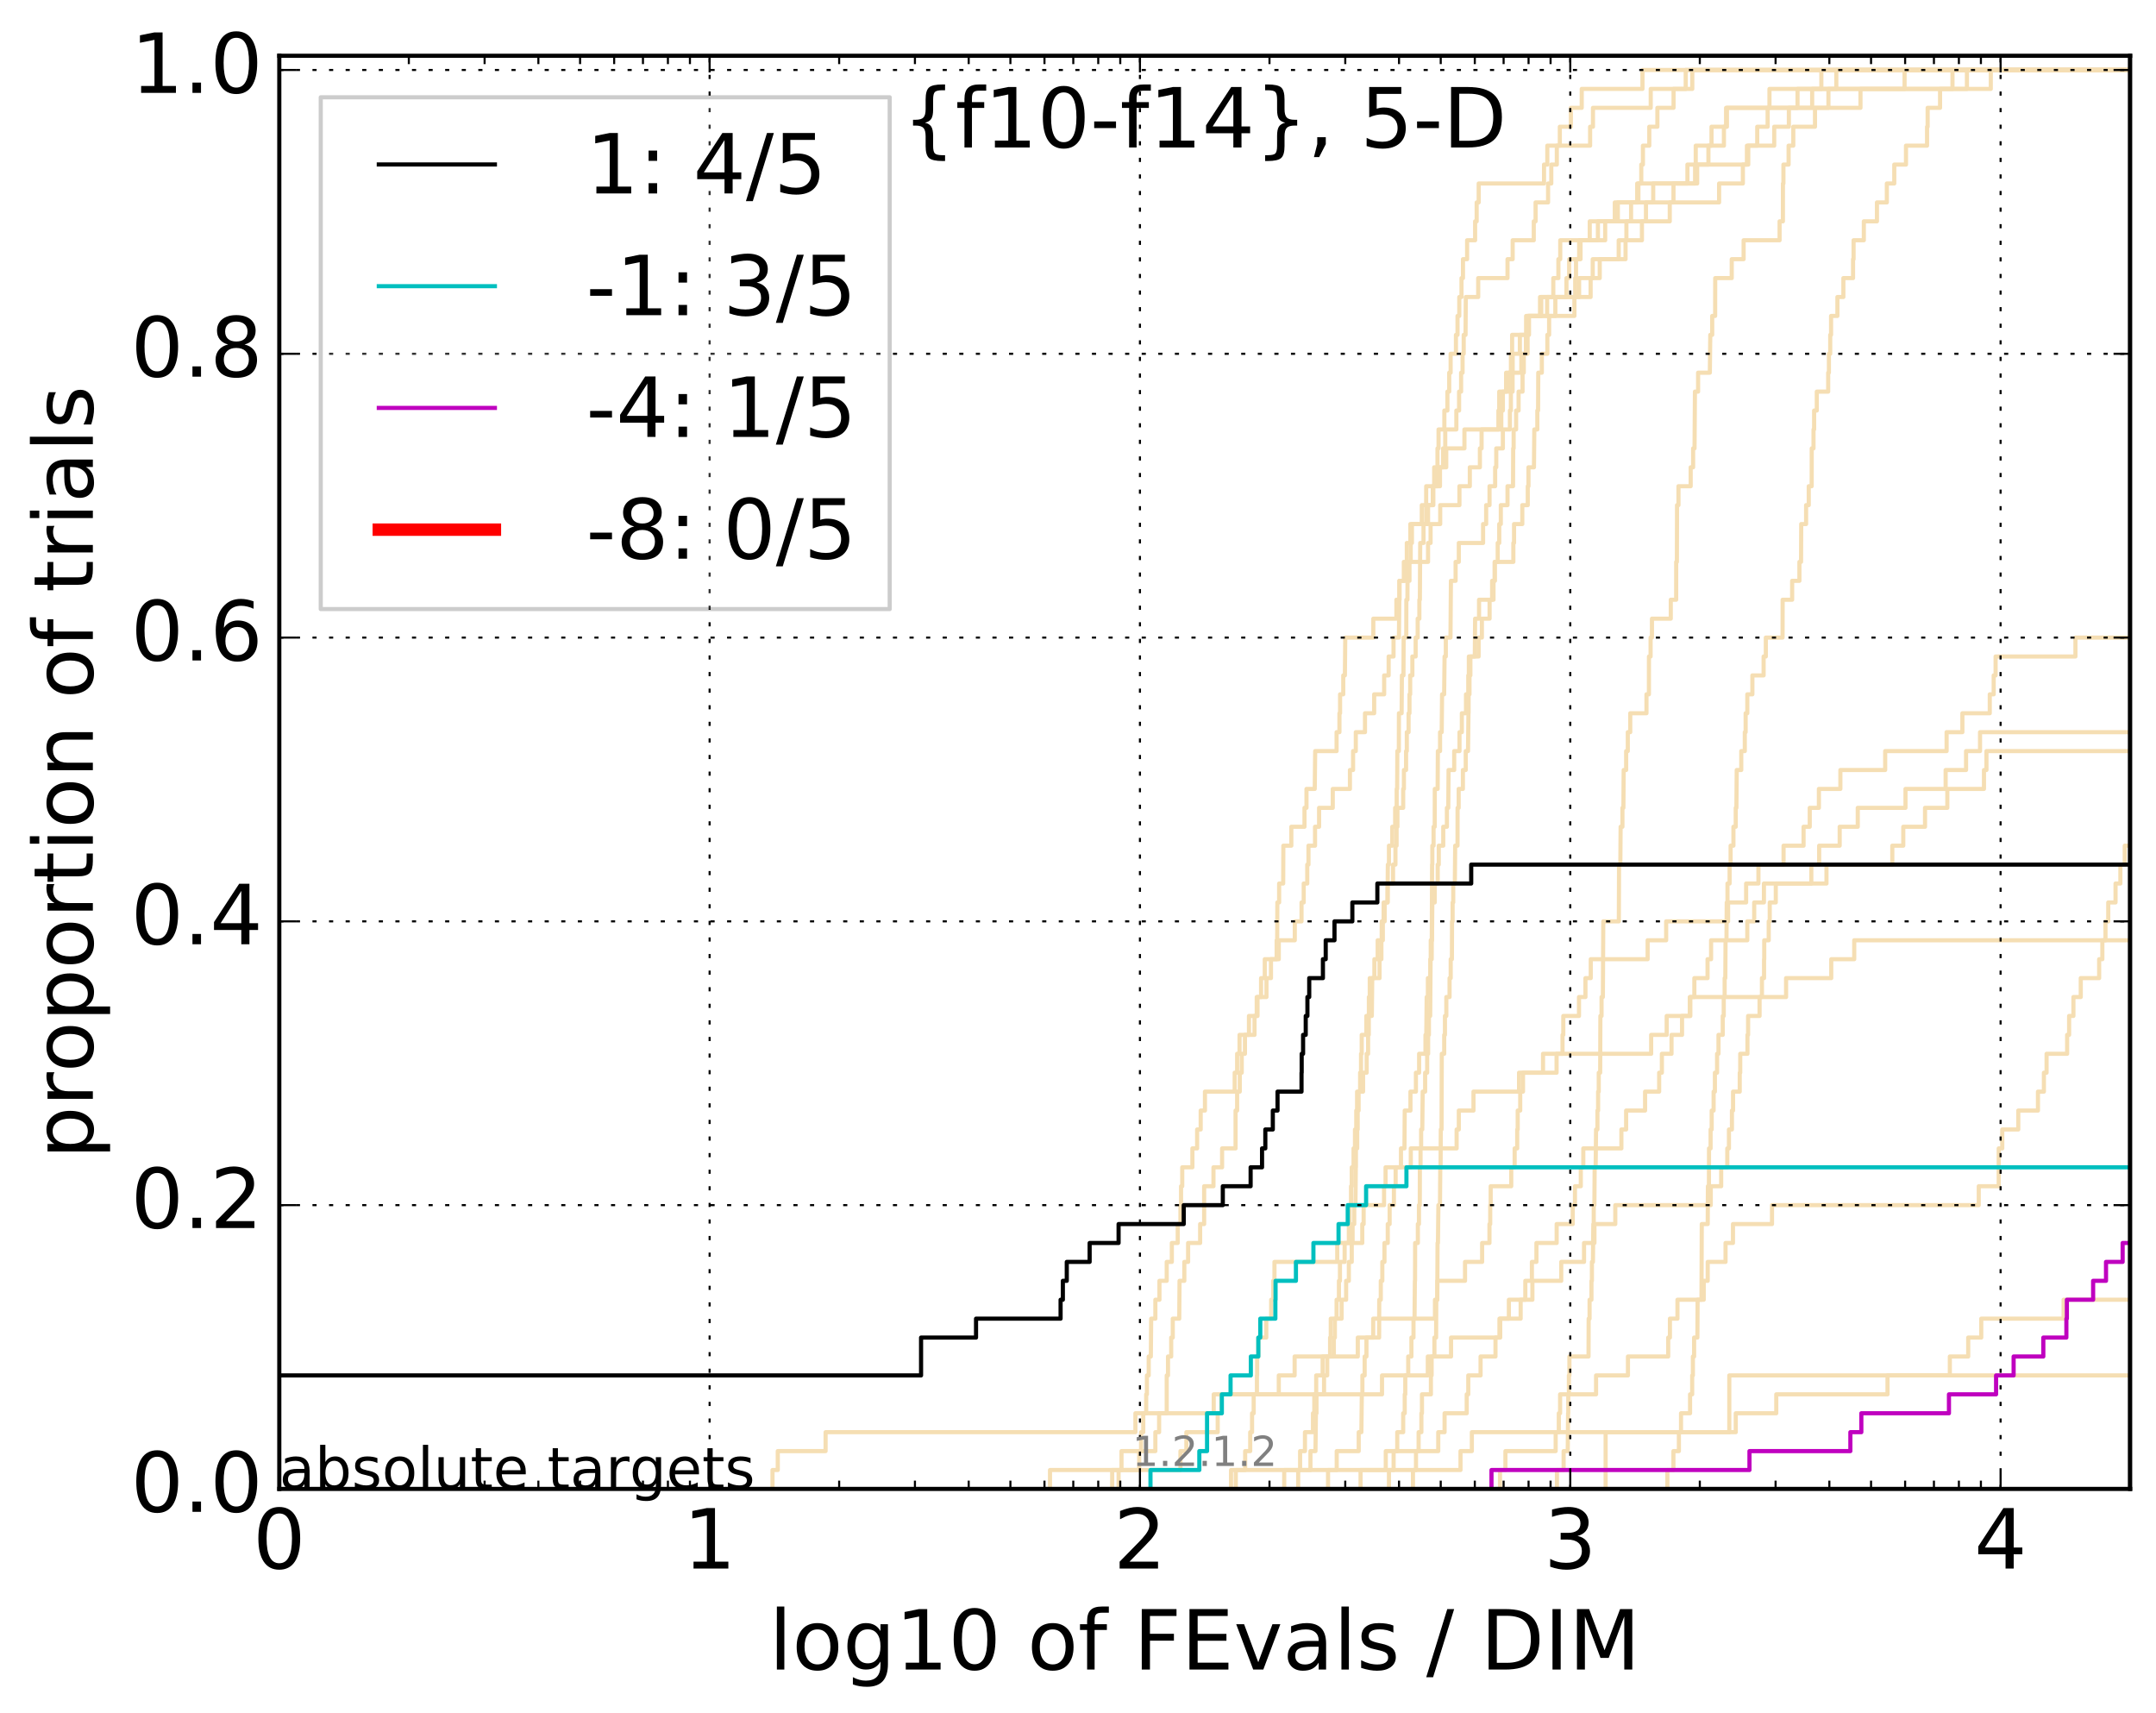 <?xml version="1.0" encoding="utf-8" standalone="no"?>
<!DOCTYPE svg PUBLIC "-//W3C//DTD SVG 1.1//EN"
  "http://www.w3.org/Graphics/SVG/1.1/DTD/svg11.dtd">
<!-- Created with matplotlib (http://matplotlib.org/) -->
<svg height="413pt" version="1.1" viewBox="0 0 520 413" width="520pt" xmlns="http://www.w3.org/2000/svg" xmlns:xlink="http://www.w3.org/1999/xlink">
 <defs>
  <style type="text/css">
*{stroke-linecap:butt;stroke-linejoin:round;stroke-miterlimit:100000;}
  </style>
 </defs>
 <g id="figure_1">
  <g id="patch_1">
   <path d="M 0 413.969 
L 520.962 413.969 
L 520.962 0 
L 0 0 
z
" style="fill:#ffffff;"/>
  </g>
  <g id="axes_1">
   <g id="patch_2">
    <path d="M 67.362 359.056 
L 513.763 359.056 
L 513.763 13.456 
L 67.362 13.456 
z
" style="fill:#ffffff;"/>
   </g>
   <g id="line2d_1">
    <path clip-path="url(#pf05fc63b56)" d="M 296.908 359.056 
L 296.908 354.494 
L 300.319 354.494 
L 300.319 349.932 
L 301.535 349.932 
L 301.535 345.369 
L 301.983 345.369 
L 301.983 340.807 
L 302.377 340.807 
L 302.377 336.244 
L 303.155 336.244 
L 303.155 331.682 
L 303.203 331.682 
L 303.203 327.12 
L 303.491 327.12 
L 303.491 322.557 
L 305.411 322.557 
L 305.411 317.995 
L 306.588 317.995 
L 306.588 313.433 
L 307.077 313.433 
L 307.077 308.87 
L 307.385 308.87 
L 307.385 304.308 
L 322.526 304.308 
L 322.526 299.745 
L 328.565 299.745 
L 328.565 295.183 
L 328.893 295.183 
L 328.893 290.621 
L 333.816 290.621 
L 333.816 286.058 
L 334.181 286.058 
L 334.181 281.496 
L 340.266 281.496 
L 340.266 276.934 
L 351.321 276.934 
L 351.321 272.371 
L 351.847 272.371 
L 351.847 267.809 
L 355.387 267.809 
L 355.387 263.246 
L 366.371 263.246 
L 366.371 258.684 
L 375.429 258.684 
L 375.429 254.122 
L 398.239 254.122 
L 398.239 249.559 
L 401.985 249.559 
L 401.985 244.997 
L 407.689 244.997 
L 407.689 240.435 
L 430.779 240.435 
L 430.779 235.872 
L 441.676 235.872 
L 441.676 231.31 
L 447.216 231.31 
L 447.216 226.747 
L 447.216 226.747 
L 447.216 226.747 
L 513.763 226.747 
" style="fill:none;stroke:#f5deb3;stroke-linecap:square;"/>
   </g>
   <g id="line2d_2"/>
   <g id="line2d_3">
    <path clip-path="url(#pf05fc63b56)" d="M 186.318 359.056 
L 186.318 354.494 
L 187.588 354.494 
L 187.588 349.932 
L 199.124 349.932 
L 199.124 345.369 
L 273.845 345.369 
L 273.845 340.807 
L 292.733 340.807 
L 292.733 336.244 
L 333.325 336.244 
L 333.325 331.682 
L 344.37 331.682 
L 344.37 327.12 
L 349.976 327.12 
L 349.976 322.557 
L 361.834 322.557 
L 361.834 317.995 
L 363.922 317.995 
L 363.922 313.433 
L 369.597 313.433 
L 369.597 308.87 
L 376.55 308.87 
L 376.55 304.308 
L 382.048 304.308 
L 382.048 299.745 
L 384.556 299.745 
L 384.556 295.183 
L 389.588 295.183 
L 389.588 290.621 
L 412.617 290.621 
L 412.617 286.058 
L 415.13 286.058 
L 415.13 281.496 
L 416.601 281.496 
L 416.601 276.934 
L 417 276.934 
L 417 272.371 
L 417.719 272.371 
L 417.719 267.809 
L 417.992 267.809 
L 417.992 263.246 
L 419.604 263.246 
L 419.604 258.684 
L 419.724 258.684 
L 419.724 254.122 
L 421.462 254.122 
L 421.462 249.559 
L 421.622 249.559 
L 421.622 244.997 
L 424.386 244.997 
L 424.386 240.435 
L 424.956 240.435 
L 424.956 235.872 
L 425.467 235.872 
L 425.467 231.31 
L 425.511 231.31 
L 425.511 226.747 
L 426.591 226.747 
L 426.591 222.185 
L 426.839 222.185 
L 426.839 217.623 
L 428.297 217.623 
L 428.297 213.06 
L 436.871 213.06 
L 436.871 208.498 
L 438.757 208.498 
L 438.757 203.936 
L 443.709 203.936 
L 443.709 199.373 
L 448.068 199.373 
L 448.068 194.811 
L 459.579 194.811 
L 459.579 190.248 
L 469.262 190.248 
L 469.262 185.686 
L 474.189 185.686 
L 474.189 181.124 
L 477.559 181.124 
L 477.559 176.561 
L 477.559 176.561 
L 477.559 176.561 
L 513.763 176.561 
" style="fill:none;stroke:#f5deb3;stroke-linecap:square;"/>
   </g>
   <g id="line2d_4">
    <path clip-path="url(#pf05fc63b56)" d="M 309.736 359.056 
L 309.736 354.494 
L 316.062 354.494 
L 316.062 349.932 
L 317.276 349.932 
L 317.382 340.807 
L 317.522 340.807 
L 317.522 336.244 
L 319.343 336.244 
L 319.343 331.682 
L 320.11 331.682 
L 320.11 327.12 
L 321.703 327.12 
L 321.703 322.557 
L 321.958 322.557 
L 321.958 317.995 
L 323.58 317.995 
L 323.58 313.433 
L 324.67 313.433 
L 324.67 308.87 
L 325.324 308.87 
L 325.324 304.308 
L 326.026 304.308 
L 326.026 299.745 
L 326.228 299.745 
L 326.228 295.183 
L 326.631 295.183 
L 326.631 290.621 
L 326.916 290.621 
L 327.002 281.496 
L 327.03 281.496 
L 327.03 276.934 
L 327.341 276.934 
L 327.341 272.371 
L 327.454 272.371 
L 327.454 267.809 
L 327.678 267.809 
L 327.678 263.246 
L 328.757 263.246 
L 328.757 258.684 
L 329.622 258.684 
L 329.622 254.122 
L 329.969 254.122 
L 329.969 249.559 
L 330.129 249.559 
L 330.129 244.997 
L 330.865 244.997 
L 330.969 235.872 
L 332.729 235.872 
L 332.729 231.31 
L 333.177 231.31 
L 333.177 226.747 
L 333.522 226.747 
L 333.522 222.185 
L 333.962 222.185 
L 333.962 217.623 
L 334.639 217.623 
L 334.734 208.498 
L 334.997 208.498 
L 334.997 203.936 
L 335.798 203.936 
L 335.798 199.373 
L 336.494 199.373 
L 336.494 194.811 
L 336.861 194.811 
L 336.861 190.248 
L 336.975 190.248 
L 337.02 181.124 
L 337.383 181.124 
L 337.405 171.999 
L 338.054 171.999 
L 338.121 162.874 
L 338.497 162.874 
L 338.541 153.749 
L 339.174 153.749 
L 339.196 144.625 
L 339.455 144.625 
L 339.498 135.5 
L 340.245 135.5 
L 340.245 130.938 
L 340.541 130.938 
L 340.541 126.375 
L 342.917 126.375 
L 342.917 121.813 
L 345.702 121.813 
L 345.702 117.25 
L 347.305 117.25 
L 347.305 112.688 
L 348.818 112.688 
L 348.818 108.126 
L 353.202 108.126 
L 353.202 103.563 
L 362.095 103.563 
L 362.095 99.001 
L 362.472 99.001 
L 362.472 94.439 
L 363.91 94.439 
L 363.91 89.876 
L 364.42 89.876 
L 364.42 85.314 
L 364.704 85.314 
L 364.704 80.751 
L 368.081 80.751 
L 368.081 76.189 
L 371.732 76.189 
L 371.732 71.627 
L 380.86 71.627 
L 380.86 67.064 
L 385.837 67.064 
L 385.837 62.502 
L 392.063 62.502 
L 392.063 57.94 
L 392.27 57.94 
L 392.27 53.377 
L 396.982 53.377 
L 396.982 48.815 
L 403.623 48.815 
L 403.623 44.252 
L 406.987 44.252 
L 406.987 39.69 
L 421.336 39.69 
L 421.336 35.128 
L 427.918 35.128 
L 427.918 30.565 
L 431.453 30.565 
L 431.453 26.003 
L 433.54 26.003 
L 433.54 21.441 
L 442.898 21.441 
L 442.898 16.878 
L 442.898 16.878 
L 513.763 16.878 
L 513.763 16.878 
" style="fill:none;stroke:#f5deb3;stroke-linecap:square;"/>
   </g>
   <g id="line2d_5">
    <path clip-path="url(#pf05fc63b56)" d="M 361.781 359.056 
L 361.781 354.494 
L 363.088 354.494 
L 363.088 349.932 
L 375.206 349.932 
L 375.206 345.369 
L 375.96 345.369 
L 375.96 340.807 
L 376.275 340.807 
L 376.275 336.244 
L 384.951 336.244 
L 384.951 331.682 
L 392.642 331.682 
L 392.642 327.12 
L 402.35 327.12 
L 402.35 322.557 
L 402.764 322.557 
L 402.764 317.995 
L 404.583 317.995 
L 404.583 313.433 
L 410.919 313.433 
L 410.919 308.87 
L 411.875 308.87 
L 411.875 304.308 
L 416.179 304.308 
L 416.179 299.745 
L 417.973 299.745 
L 417.973 295.183 
L 427.385 295.183 
L 427.385 290.621 
L 477.249 290.621 
L 477.249 286.058 
L 482.063 286.058 
L 482.063 281.496 
L 482.063 281.496 
L 482.063 276.934 
L 482.921 276.934 
L 482.921 272.371 
L 486.783 272.371 
L 486.783 267.809 
L 491.531 267.809 
L 491.531 263.246 
L 492.965 263.246 
L 492.965 258.684 
L 493.61 258.684 
L 493.61 254.122 
L 498.568 254.122 
L 498.568 249.559 
L 499.045 249.559 
L 499.045 244.997 
L 500.084 244.997 
L 500.084 240.435 
L 501.852 240.435 
L 501.852 235.872 
L 506.29 235.872 
L 506.29 231.31 
L 507.062 231.31 
L 507.062 226.747 
L 507.818 226.747 
L 507.818 222.185 
L 508.485 222.185 
L 508.485 217.623 
L 510.24 217.623 
L 510.24 213.06 
L 511.409 213.06 
L 511.409 208.498 
L 512.457 208.498 
L 512.457 203.936 
L 514.504 203.936 
L 514.504 199.373 
L 515.613 199.373 
L 515.613 194.811 
L 516.067 194.811 
L 516.067 190.248 
L 516.086 190.248 
L 516.086 185.686 
L 516.682 185.686 
L 516.682 181.124 
L 520.639 181.124 
L 520.639 176.561 
L 520.992 176.561 
L 520.992 171.999 
L 521.962 171.999 
" style="fill:none;stroke:#f5deb3;stroke-linecap:square;"/>
   </g>
   <g id="line2d_6"/>
   <g id="line2d_7">
    <path clip-path="url(#pf05fc63b56)" d="M 340.792 359.056 
L 340.792 354.494 
L 341.518 354.494 
L 341.518 349.932 
L 342.152 349.932 
L 342.152 345.369 
L 342.817 345.369 
L 342.817 340.807 
L 342.957 340.807 
L 342.957 336.244 
L 345.117 336.244 
L 345.117 331.682 
L 345.288 331.682 
L 345.288 327.12 
L 345.964 327.12 
L 345.964 322.557 
L 346.372 322.557 
L 346.409 313.433 
L 346.649 313.433 
L 346.722 299.745 
L 346.814 299.745 
L 346.923 290.621 
L 347.305 290.621 
L 347.378 281.496 
L 347.45 281.496 
L 347.504 272.371 
L 347.684 272.371 
L 347.738 254.122 
L 348.325 254.122 
L 348.325 249.559 
L 348.502 249.559 
L 348.502 244.997 
L 348.836 244.997 
L 348.836 240.435 
L 349.616 240.435 
L 349.616 235.872 
L 349.891 235.872 
L 349.891 231.31 
L 350.18 231.31 
L 350.214 222.185 
L 350.35 222.185 
L 350.35 217.623 
L 350.502 217.623 
L 350.502 213.06 
L 350.888 213.06 
L 350.972 203.936 
L 351.535 203.936 
L 351.552 194.811 
L 351.815 194.811 
L 351.815 190.248 
L 352.835 190.248 
L 352.835 185.686 
L 353.518 185.686 
L 353.518 181.124 
L 354.067 181.124 
L 354.176 171.999 
L 354.207 171.999 
L 354.207 167.437 
L 354.424 167.437 
L 354.424 162.874 
L 354.64 162.874 
L 354.64 158.312 
L 355.704 158.312 
L 355.779 149.187 
L 356.729 149.187 
L 356.729 144.625 
L 360.218 144.625 
L 360.218 140.062 
L 360.516 140.062 
L 360.516 135.5 
L 364.999 135.5 
L 364.999 130.938 
L 365.169 130.938 
L 365.169 126.375 
L 367.159 126.375 
L 367.159 121.813 
L 368.479 121.813 
L 368.479 117.25 
L 368.649 117.25 
L 368.649 112.688 
L 369.971 112.688 
L 370.058 103.563 
L 370.785 103.563 
L 370.785 99.001 
L 370.967 99.001 
L 371.01 89.876 
L 371.868 89.876 
L 371.868 85.314 
L 373.202 85.314 
L 373.202 80.751 
L 373.628 80.751 
L 373.628 76.189 
L 375.128 76.189 
L 375.128 71.627 
L 377.81 71.627 
L 377.81 67.064 
L 378.458 67.064 
L 378.458 62.502 
L 380.877 62.502 
L 380.877 57.94 
L 383.425 57.94 
L 383.425 53.377 
L 390.2 53.377 
L 390.2 48.815 
L 398.733 48.815 
L 398.733 44.252 
L 409.338 44.252 
L 409.338 39.69 
L 412.048 39.69 
L 412.048 35.128 
L 415.788 35.128 
L 415.788 30.565 
L 416.515 30.565 
L 416.515 26.003 
L 426.774 26.003 
L 426.774 21.441 
L 474.398 21.441 
L 474.398 16.878 
L 474.398 16.878 
L 513.763 16.878 
L 513.763 16.878 
" style="fill:none;stroke:#f5deb3;stroke-linecap:square;"/>
   </g>
   <g id="line2d_8">
    <path clip-path="url(#pf05fc63b56)" style="fill:none;stroke:#f5deb3;stroke-linecap:square;"/>
   </g>
   <g id="line2d_9">
    <path clip-path="url(#pf05fc63b56)" d="M 334.997 359.056 
L 334.997 354.494 
L 336.124 354.494 
L 336.124 349.932 
L 336.997 349.932 
L 336.997 345.369 
L 338.431 345.369 
L 338.431 340.807 
L 338.804 340.807 
L 338.804 336.244 
L 338.935 336.244 
L 338.935 331.682 
L 339.648 331.682 
L 339.648 327.12 
L 340.414 327.12 
L 340.414 322.557 
L 340.918 322.557 
L 340.918 317.995 
L 341.167 317.995 
L 341.25 308.87 
L 341.291 308.87 
L 341.312 299.745 
L 341.969 299.745 
L 341.969 295.183 
L 342.233 295.183 
L 342.233 290.621 
L 342.435 290.621 
L 342.455 281.496 
L 342.616 281.496 
L 342.616 276.934 
L 342.757 276.934 
L 342.757 272.371 
L 343.036 272.371 
L 343.136 263.246 
L 343.727 263.246 
L 343.727 258.684 
L 344.215 258.684 
L 344.215 254.122 
L 344.447 254.122 
L 344.447 249.559 
L 344.639 249.559 
L 344.639 244.997 
L 344.945 244.997 
L 345.041 231.31 
L 345.306 231.31 
L 345.401 208.498 
L 345.458 208.498 
L 345.458 203.936 
L 345.758 203.936 
L 345.758 199.373 
L 346.039 199.373 
L 346.057 190.248 
L 346.741 190.248 
L 346.795 181.124 
L 347.323 181.124 
L 347.323 176.561 
L 347.72 176.561 
L 347.809 167.437 
L 348.308 167.437 
L 348.414 158.312 
L 348.713 158.312 
L 348.713 153.749 
L 349.839 153.749 
L 349.942 140.062 
L 351.072 140.062 
L 351.072 135.5 
L 351.847 135.5 
L 351.847 130.938 
L 357.702 130.938 
L 357.702 126.375 
L 358.444 126.375 
L 358.444 121.813 
L 359.256 121.813 
L 359.256 117.25 
L 360.611 117.25 
L 360.611 112.688 
L 360.879 112.688 
L 360.879 108.126 
L 362.472 108.126 
L 362.472 103.563 
L 364.172 103.563 
L 364.172 99.001 
L 364.408 99.001 
L 364.408 94.439 
L 364.815 94.439 
L 364.815 89.876 
L 366.925 89.876 
L 366.925 85.314 
L 368.036 85.314 
L 368.036 80.751 
L 368.773 80.751 
L 368.773 76.189 
L 371.436 76.189 
L 371.436 71.627 
L 379.922 71.627 
L 379.922 67.064 
L 380.114 67.064 
L 380.114 62.502 
L 381.203 62.502 
L 381.203 57.94 
L 387.15 57.94 
L 387.15 53.377 
L 393.397 53.377 
L 393.397 48.815 
L 394.871 48.815 
L 394.871 44.252 
L 395.855 44.252 
L 395.855 39.69 
L 396.254 39.69 
L 396.254 35.128 
L 397.786 35.128 
L 397.786 30.565 
L 399.74 30.565 
L 399.74 26.003 
L 403.639 26.003 
L 403.639 21.441 
L 406.571 21.441 
L 406.571 16.878 
L 406.571 16.878 
L 513.763 16.878 
L 513.763 16.878 
" style="fill:none;stroke:#f5deb3;stroke-linecap:square;"/>
   </g>
   <g id="line2d_10">
    <path clip-path="url(#pf05fc63b56)" style="fill:none;stroke:#f5deb3;stroke-linecap:square;"/>
   </g>
   <g id="line2d_11">
    <path clip-path="url(#pf05fc63b56)" style="fill:none;stroke:#f5deb3;stroke-linecap:square;"/>
   </g>
   <g id="line2d_12">
    <path clip-path="url(#pf05fc63b56)" d="M 298.056 359.056 
L 298.056 354.494 
L 352.255 354.494 
L 352.255 349.932 
L 354.992 349.932 
L 354.992 345.369 
L 418.643 345.369 
L 418.643 340.807 
L 428.414 340.807 
L 428.414 336.244 
L 455.244 336.244 
L 455.244 331.682 
L 470.275 331.682 
L 470.275 327.12 
L 474.708 327.12 
L 474.708 322.557 
L 477.854 322.557 
L 477.854 317.995 
L 497.714 317.995 
L 497.714 313.433 
L 497.714 313.433 
L 497.714 313.433 
L 513.763 313.433 
" style="fill:none;stroke:#f5deb3;stroke-linecap:square;"/>
   </g>
   <g id="line2d_13"/>
   <g id="line2d_14">
    <path clip-path="url(#pf05fc63b56)" d="M 328.151 359.056 
L 328.151 354.494 
L 334.229 354.494 
L 334.229 349.932 
L 346.887 349.932 
L 346.887 345.369 
L 348.414 345.369 
L 348.414 340.807 
L 353.754 340.807 
L 353.754 336.244 
L 354.129 336.244 
L 354.129 331.682 
L 357.095 331.682 
L 357.095 327.12 
L 360.691 327.12 
L 360.691 322.557 
L 361.65 322.557 
L 361.65 317.995 
L 366.761 317.995 
L 366.761 313.433 
L 367.887 313.433 
L 367.887 308.87 
L 369.475 308.87 
L 369.475 304.308 
L 370.569 304.308 
L 370.569 299.745 
L 375.449 299.745 
L 375.449 295.183 
L 379.329 295.183 
L 379.329 290.621 
L 379.86 290.621 
L 379.86 286.058 
L 381.271 286.058 
L 381.271 281.496 
L 381.872 281.496 
L 381.872 276.934 
L 391.059 276.934 
L 391.059 272.371 
L 392.203 272.371 
L 392.203 267.809 
L 396.771 267.809 
L 396.771 263.246 
L 400.168 263.246 
L 400.168 258.684 
L 400.824 258.684 
L 400.824 254.122 
L 403.149 254.122 
L 403.149 249.559 
L 405.687 249.559 
L 405.687 244.997 
L 407.561 244.997 
L 407.561 240.435 
L 408.656 240.435 
L 408.656 235.872 
L 411.841 235.872 
L 411.841 231.31 
L 412.693 231.31 
L 412.693 226.747 
L 421.423 226.747 
L 421.423 222.185 
L 423.091 222.185 
L 423.091 217.623 
L 425.435 217.623 
L 425.435 213.06 
L 440.526 213.06 
L 440.526 208.498 
L 456.399 208.498 
L 456.399 203.936 
L 459.045 203.936 
L 459.045 199.373 
L 464.29 199.373 
L 464.29 194.811 
L 469.67 194.811 
L 469.67 190.248 
L 478.51 190.248 
L 478.51 185.686 
L 479.108 185.686 
L 479.108 181.124 
L 479.108 181.124 
L 479.108 181.124 
L 513.763 181.124 
" style="fill:none;stroke:#f5deb3;stroke-linecap:square;"/>
   </g>
   <g id="line2d_15"/>
   <g id="line2d_16"/>
   <g id="line2d_17">
    <path clip-path="url(#pf05fc63b56)" d="M 402.146 359.056 
L 402.146 354.494 
L 403.608 354.494 
L 403.608 349.932 
L 404.927 349.932 
L 404.927 345.369 
L 405.439 345.369 
L 405.439 340.807 
L 407.623 340.807 
L 407.623 336.244 
L 408.133 336.244 
L 408.133 331.682 
L 408.306 331.682 
L 408.306 327.12 
L 408.6 327.12 
L 408.6 322.557 
L 409.388 322.557 
L 409.443 313.433 
L 410.377 313.433 
L 410.444 295.183 
L 411.879 295.183 
L 411.927 286.058 
L 412.172 286.058 
L 412.194 276.934 
L 412.574 276.934 
L 412.574 272.371 
L 412.837 272.371 
L 412.837 267.809 
L 413.304 267.809 
L 413.304 263.246 
L 413.613 263.246 
L 413.613 258.684 
L 414.138 258.684 
L 414.138 254.122 
L 414.478 254.122 
L 414.478 249.559 
L 415.506 249.559 
L 415.506 244.997 
L 415.745 244.997 
L 415.745 240.435 
L 415.966 240.435 
L 415.966 235.872 
L 416.124 235.872 
L 416.183 226.747 
L 416.406 226.747 
L 416.468 217.623 
L 416.648 217.623 
L 416.648 213.06 
L 417.158 213.06 
L 417.158 208.498 
L 417.403 208.498 
L 417.403 203.936 
L 418.082 203.936 
L 418.082 199.373 
L 418.636 199.373 
L 418.636 194.811 
L 418.799 194.811 
L 418.877 185.686 
L 419.97 185.686 
L 419.97 181.124 
L 420.825 181.124 
L 420.825 176.561 
L 421.026 176.561 
L 421.026 171.999 
L 421.43 171.999 
L 421.43 167.437 
L 422.651 167.437 
L 422.651 162.874 
L 425.364 162.874 
L 425.364 158.312 
L 425.893 158.312 
L 425.893 153.749 
L 429.933 153.749 
L 429.951 144.625 
L 432.244 144.625 
L 432.244 140.062 
L 433.997 140.062 
L 433.997 135.5 
L 434.392 135.5 
L 434.431 126.375 
L 435.608 126.375 
L 435.608 121.813 
L 436.249 121.813 
L 436.249 117.25 
L 436.953 117.25 
L 436.968 108.126 
L 437.397 108.126 
L 437.397 103.563 
L 437.544 103.563 
L 437.544 99.001 
L 438.187 99.001 
L 438.187 94.439 
L 440.936 94.439 
L 440.936 89.876 
L 441.111 89.876 
L 441.111 85.314 
L 441.428 85.314 
L 441.428 80.751 
L 441.632 80.751 
L 441.632 76.189 
L 443.158 76.189 
L 443.158 71.627 
L 444.598 71.627 
L 444.598 67.064 
L 446.933 67.064 
L 446.933 62.502 
L 447.061 62.502 
L 447.061 57.94 
L 449.534 57.94 
L 449.534 53.377 
L 452.695 53.377 
L 452.695 48.815 
L 455.083 48.815 
L 455.083 44.252 
L 456.873 44.252 
L 456.873 39.69 
L 459.698 39.69 
L 459.698 35.128 
L 464.782 35.128 
L 464.782 30.565 
L 464.923 30.565 
L 464.923 26.003 
L 467.917 26.003 
L 467.917 21.441 
L 470.913 21.441 
L 470.913 16.878 
L 470.913 16.878 
L 513.763 16.878 
L 513.763 16.878 
" style="fill:none;stroke:#f5deb3;stroke-linecap:square;"/>
   </g>
   <g id="line2d_18">
    <path clip-path="url(#pf05fc63b56)" d="M 253.247 359.056 
L 253.247 354.494 
L 284.709 354.494 
L 284.709 349.932 
L 286.138 349.932 
L 286.138 345.369 
L 293.695 345.369 
L 293.695 340.807 
L 294.578 340.807 
L 294.578 336.244 
L 308.426 336.244 
L 308.426 331.682 
L 312.248 331.682 
L 312.248 327.12 
L 327.482 327.12 
L 327.482 322.557 
L 331.202 322.557 
L 331.202 317.995 
L 346.094 317.995 
L 346.094 313.433 
L 346.667 313.433 
L 346.667 308.87 
L 353.344 308.87 
L 353.344 304.308 
L 357.472 304.308 
L 357.472 299.745 
L 359.243 299.745 
L 359.243 295.183 
L 359.423 295.183 
L 359.423 290.621 
L 359.533 290.621 
L 359.533 286.058 
L 364.494 286.058 
L 364.494 281.496 
L 365.315 281.496 
L 365.315 276.934 
L 365.93 276.934 
L 365.93 272.371 
L 366.05 272.371 
L 366.05 267.809 
L 366.655 267.809 
L 366.655 263.246 
L 367.333 263.246 
L 367.333 258.684 
L 372.161 258.684 
L 372.161 254.122 
L 376.861 254.122 
L 376.861 249.559 
L 377.049 249.559 
L 377.049 244.997 
L 380.834 244.997 
L 380.834 240.435 
L 382.39 240.435 
L 382.39 235.872 
L 383.668 235.872 
L 383.668 231.31 
L 397.389 231.31 
L 397.389 226.747 
L 401.856 226.747 
L 401.856 222.185 
L 416.795 222.185 
L 416.795 217.623 
L 421.143 217.623 
L 421.143 213.06 
L 424.11 213.06 
L 424.11 208.498 
L 430.173 208.498 
L 430.173 203.936 
L 434.999 203.936 
L 434.999 199.373 
L 436.488 199.373 
L 436.488 194.811 
L 438.695 194.811 
L 438.695 190.248 
L 443.875 190.248 
L 443.875 185.686 
L 454.68 185.686 
L 454.68 181.124 
L 469.497 181.124 
L 469.497 176.561 
L 473.304 176.561 
L 473.304 171.999 
L 479.906 171.999 
L 479.906 167.437 
L 480.854 167.437 
L 480.854 162.874 
L 481.316 162.874 
L 481.316 158.312 
L 500.567 158.312 
L 500.567 153.749 
L 500.567 153.749 
L 500.567 153.749 
L 513.763 153.749 
" style="fill:none;stroke:#f5deb3;stroke-linecap:square;"/>
   </g>
   <g id="line2d_19">
    <path clip-path="url(#pf05fc63b56)" style="fill:none;stroke:#f5deb3;stroke-linecap:square;"/>
   </g>
   <g id="line2d_20">
    <path clip-path="url(#pf05fc63b56)" d="M 269.789 359.056 
L 269.789 354.494 
L 274.76 354.494 
L 274.76 349.932 
L 278.659 349.932 
L 278.659 345.369 
L 279.563 345.369 
L 279.563 340.807 
L 281.397 340.807 
L 281.397 331.682 
L 281.708 331.682 
L 281.708 327.12 
L 282.477 327.12 
L 282.477 322.557 
L 282.857 322.557 
L 282.857 317.995 
L 284.418 317.995 
L 284.491 308.87 
L 285.643 308.87 
L 285.643 304.308 
L 286.558 304.308 
L 286.558 299.745 
L 289.458 299.745 
L 289.458 295.183 
L 290.428 295.183 
L 290.428 286.058 
L 292.673 286.058 
L 292.673 281.496 
L 294.753 281.496 
L 294.753 276.934 
L 298.002 276.934 
L 298.002 267.809 
L 298.379 267.809 
L 298.379 263.246 
L 299.017 263.246 
L 299.017 258.684 
L 299.49 258.684 
L 299.49 254.122 
L 300.268 254.122 
L 300.268 249.559 
L 302.572 249.559 
L 302.572 244.997 
L 303.299 244.997 
L 303.299 240.435 
L 304.156 240.435 
L 304.156 235.872 
L 305.043 235.872 
L 305.043 231.31 
L 307.909 231.31 
L 307.909 226.747 
L 308.039 226.747 
L 308.082 217.623 
L 308.512 217.623 
L 308.512 213.06 
L 309.486 213.06 
L 309.528 203.936 
L 311.453 203.936 
L 311.453 199.373 
L 314.627 199.373 
L 314.627 194.811 
L 315.11 194.811 
L 315.11 190.248 
L 317.1 190.248 
L 317.206 181.124 
L 322.369 181.124 
L 322.369 176.561 
L 323.056 176.561 
L 323.056 171.999 
L 323.211 171.999 
L 323.211 167.437 
L 323.977 167.437 
L 323.977 162.874 
L 324.37 162.874 
L 324.46 153.749 
L 331.228 153.749 
L 331.228 149.187 
L 336.792 149.187 
L 336.792 144.625 
L 337.495 144.625 
L 337.495 140.062 
L 339.948 140.062 
L 339.948 135.5 
L 344.427 135.5 
L 344.427 130.938 
L 345.041 130.938 
L 345.041 126.375 
L 347.359 126.375 
L 347.359 121.813 
L 351.995 121.813 
L 351.995 117.25 
L 354.501 117.25 
L 354.501 112.688 
L 356.934 112.688 
L 356.934 108.126 
L 357.342 108.126 
L 357.342 103.563 
L 361.399 103.563 
L 361.399 99.001 
L 361.597 99.001 
L 361.597 94.439 
L 363.254 94.439 
L 363.254 89.876 
L 364.839 89.876 
L 364.839 85.314 
L 366.572 85.314 
L 366.572 80.751 
L 368.525 80.751 
L 368.525 76.189 
L 379.728 76.189 
L 379.728 71.627 
L 383.636 71.627 
L 383.636 67.064 
L 384.151 67.064 
L 384.151 62.502 
L 390.41 62.502 
L 390.41 57.94 
L 396.015 57.94 
L 396.015 53.377 
L 402.727 53.377 
L 402.727 48.815 
L 414.624 48.815 
L 414.624 44.252 
L 420.358 44.252 
L 420.358 39.69 
L 421.66 39.69 
L 421.66 35.128 
L 423.823 35.128 
L 423.823 30.565 
L 426.331 30.565 
L 426.331 26.003 
L 448.727 26.003 
L 448.727 21.441 
L 480.153 21.441 
L 480.153 16.878 
L 480.153 16.878 
L 513.763 16.878 
L 513.763 16.878 
" style="fill:none;stroke:#f5deb3;stroke-linecap:square;"/>
   </g>
   <g id="line2d_21"/>
   <g id="line2d_22">
    <path clip-path="url(#pf05fc63b56)" d="M 268.247 359.056 
L 268.247 354.494 
L 270.491 354.494 
L 270.491 349.932 
L 275.21 349.932 
L 275.21 345.369 
L 275.745 345.369 
L 275.745 340.807 
L 276.448 340.807 
L 276.448 336.244 
L 276.622 336.244 
L 276.622 331.682 
L 277.054 331.682 
L 277.054 327.12 
L 277.567 327.12 
L 277.652 317.995 
L 278.659 317.995 
L 278.659 313.433 
L 279.645 313.433 
L 279.645 308.87 
L 281.397 308.87 
L 281.397 304.308 
L 282.63 304.308 
L 282.63 299.745 
L 284.051 299.745 
L 284.051 295.183 
L 284.709 295.183 
L 284.709 290.621 
L 284.854 290.621 
L 284.854 286.058 
L 285.143 286.058 
L 285.143 281.496 
L 287.591 281.496 
L 287.591 276.934 
L 288.734 276.934 
L 288.734 272.371 
L 289.589 272.371 
L 289.589 267.809 
L 290.619 267.809 
L 290.619 263.246 
L 297.785 263.246 
L 297.785 258.684 
L 298.379 258.684 
L 298.379 254.122 
L 298.964 254.122 
L 298.964 249.559 
L 301.234 249.559 
L 301.234 244.997 
L 303.106 244.997 
L 303.106 240.435 
L 305.457 240.435 
L 305.457 235.872 
L 306.543 235.872 
L 306.543 231.31 
L 308.426 231.31 
L 308.426 226.747 
L 312.287 226.747 
L 312.287 222.185 
L 313.911 222.185 
L 313.911 217.623 
L 314.44 217.623 
L 314.44 213.06 
L 315.295 213.06 
L 315.295 208.498 
L 315.588 208.498 
L 315.588 203.936 
L 317.17 203.936 
L 317.17 199.373 
L 318.149 199.373 
L 318.149 194.811 
L 321.447 194.811 
L 321.447 190.248 
L 325.588 190.248 
L 325.588 185.686 
L 326.344 185.686 
L 326.344 181.124 
L 327.002 181.124 
L 327.002 176.561 
L 329.219 176.561 
L 329.219 171.999 
L 331.434 171.999 
L 331.434 167.437 
L 333.84 167.437 
L 333.84 162.874 
L 334.925 162.874 
L 334.925 158.312 
L 336.101 158.312 
L 336.101 153.749 
L 337.405 153.749 
L 337.495 144.625 
L 337.563 144.625 
L 337.563 140.062 
L 338.585 140.062 
L 338.585 135.5 
L 339.304 135.5 
L 339.304 130.938 
L 340.16 130.938 
L 340.16 126.375 
L 343.962 126.375 
L 343.981 117.25 
L 346.722 117.25 
L 346.722 112.688 
L 348.059 112.688 
L 348.059 108.126 
L 348.572 108.126 
L 348.572 103.563 
L 351.254 103.563 
L 351.254 99.001 
L 351.913 99.001 
L 351.913 94.439 
L 352.401 94.439 
L 352.401 89.876 
L 352.755 89.876 
L 352.755 85.314 
L 353.027 85.314 
L 353.027 80.751 
L 353.471 80.751 
L 353.534 71.627 
L 356.523 71.627 
L 356.523 67.064 
L 363.595 67.064 
L 363.595 62.502 
L 364.839 62.502 
L 364.839 57.94 
L 369.927 57.94 
L 369.927 53.377 
L 370.363 53.377 
L 370.363 48.815 
L 373.375 48.815 
L 373.375 44.252 
L 374.15 44.252 
L 374.15 39.69 
L 375.487 39.69 
L 375.487 35.128 
L 383.515 35.128 
L 383.515 30.565 
L 384.206 30.565 
L 384.206 26.003 
L 398.133 26.003 
L 398.133 21.441 
L 408.161 21.441 
L 408.161 16.878 
L 408.161 16.878 
L 513.763 16.878 
L 513.763 16.878 
" style="fill:none;stroke:#f5deb3;stroke-linecap:square;"/>
   </g>
   <g id="line2d_23">
    <path clip-path="url(#pf05fc63b56)" style="fill:none;stroke:#f5deb3;stroke-linecap:square;"/>
   </g>
   <g id="line2d_24">
    <path clip-path="url(#pf05fc63b56)" d="M 320.308 359.056 
L 320.308 354.494 
L 322.401 354.494 
L 322.401 349.932 
L 327.706 349.932 
L 327.706 345.369 
L 328.345 345.369 
L 328.455 336.244 
L 328.592 336.244 
L 328.592 331.682 
L 329.137 331.682 
L 329.137 327.12 
L 329.569 327.12 
L 329.569 322.557 
L 332.628 322.557 
L 332.654 313.433 
L 333.028 313.433 
L 333.028 308.87 
L 333.399 308.87 
L 333.399 304.308 
L 333.914 304.308 
L 333.914 299.745 
L 334.711 299.745 
L 334.711 295.183 
L 335.163 295.183 
L 335.163 290.621 
L 336.194 290.621 
L 336.194 286.058 
L 336.609 286.058 
L 336.609 281.496 
L 337.898 281.496 
L 337.898 276.934 
L 338.738 276.934 
L 338.804 267.809 
L 340.182 267.809 
L 340.182 263.246 
L 341.498 263.246 
L 341.498 258.684 
L 342.274 258.684 
L 342.274 254.122 
L 343.806 254.122 
L 343.806 249.559 
L 344.001 249.559 
L 344.098 240.435 
L 344.389 240.435 
L 344.389 235.872 
L 344.965 235.872 
L 344.965 231.31 
L 345.079 231.31 
L 345.079 226.747 
L 345.382 226.747 
L 345.458 217.623 
L 346.039 217.623 
L 346.039 213.06 
L 346.759 213.06 
L 346.759 208.498 
L 347.015 208.498 
L 347.015 203.936 
L 348.095 203.936 
L 348.095 199.373 
L 348.975 199.373 
L 348.975 194.811 
L 349.306 194.811 
L 349.375 185.686 
L 350.737 185.686 
L 350.737 181.124 
L 352.011 181.124 
L 352.011 176.561 
L 352.578 176.561 
L 352.578 171.999 
L 353.581 171.999 
L 353.581 167.437 
L 354.129 167.437 
L 354.129 162.874 
L 354.269 162.874 
L 354.269 158.312 
L 356.626 158.312 
L 356.626 153.749 
L 357.414 153.749 
L 357.414 149.187 
L 359.27 149.187 
L 359.27 144.625 
L 359.877 144.625 
L 359.877 140.062 
L 360.503 140.062 
L 360.503 135.5 
L 361.226 135.5 
L 361.226 130.938 
L 361.597 130.938 
L 361.597 126.375 
L 361.978 126.375 
L 361.978 121.813 
L 363.595 121.813 
L 363.595 117.25 
L 364.925 117.25 
L 364.962 108.126 
L 365.072 108.126 
L 365.072 103.563 
L 365.666 103.563 
L 365.666 99.001 
L 366.264 99.001 
L 366.264 94.439 
L 367.217 94.439 
L 367.217 89.876 
L 367.519 89.876 
L 367.519 85.314 
L 368.434 85.314 
L 368.434 80.751 
L 368.547 80.751 
L 368.547 76.189 
L 373.151 76.189 
L 373.151 71.627 
L 374.637 71.627 
L 374.637 67.064 
L 375.864 67.064 
L 375.864 62.502 
L 376.313 62.502 
L 376.313 57.94 
L 385.396 57.94 
L 385.396 53.377 
L 389.468 53.377 
L 389.468 48.815 
L 395.159 48.815 
L 395.159 44.252 
L 408.836 44.252 
L 408.836 39.69 
L 408.989 39.69 
L 408.989 35.128 
L 412.795 35.128 
L 412.795 30.565 
L 416.308 30.565 
L 416.308 26.003 
L 437.072 26.003 
L 437.072 21.441 
L 439.287 21.441 
L 439.287 16.878 
L 439.287 16.878 
L 513.763 16.878 
L 513.763 16.878 
" style="fill:none;stroke:#f5deb3;stroke-linecap:square;"/>
   </g>
   <g id="line2d_25"/>
   <g id="line2d_26">
    <path clip-path="url(#pf05fc63b56)" d="M 375.516 359.056 
L 375.516 354.494 
L 377.124 354.494 
L 377.124 349.932 
L 378.121 349.932 
L 378.204 340.807 
L 378.249 340.807 
L 378.249 336.244 
L 378.395 336.244 
L 378.395 331.682 
L 378.522 331.682 
L 378.522 327.12 
L 383.132 327.12 
L 383.165 317.995 
L 383.385 317.995 
L 383.385 313.433 
L 383.838 313.433 
L 383.838 308.87 
L 383.95 308.87 
L 383.95 304.308 
L 384.199 304.308 
L 384.286 295.183 
L 384.39 295.183 
L 384.39 290.621 
L 384.548 290.621 
L 384.612 281.496 
L 384.849 281.496 
L 384.951 272.371 
L 385.279 272.371 
L 385.279 267.809 
L 385.443 267.809 
L 385.443 263.246 
L 385.598 263.246 
L 385.598 258.684 
L 385.945 258.684 
L 385.991 244.997 
L 386.274 244.997 
L 386.274 240.435 
L 386.593 240.435 
L 386.691 222.185 
L 390.444 222.185 
L 390.493 208.498 
L 390.804 208.498 
L 390.873 199.373 
L 391.312 199.373 
L 391.312 194.811 
L 391.543 194.811 
L 391.611 185.686 
L 392.21 185.686 
L 392.21 181.124 
L 392.603 181.124 
L 392.603 176.561 
L 393.195 176.561 
L 393.195 171.999 
L 397.108 171.999 
L 397.108 167.437 
L 397.698 167.437 
L 397.709 158.312 
L 398.104 158.312 
L 398.104 153.749 
L 398.431 153.749 
L 398.431 149.187 
L 402.97 149.187 
L 402.97 144.625 
L 404.272 144.625 
L 404.278 135.5 
L 404.446 135.5 
L 404.482 121.813 
L 404.827 121.813 
L 404.827 117.25 
L 407.77 117.25 
L 407.77 112.688 
L 408.362 112.688 
L 408.362 108.126 
L 408.702 108.126 
L 408.799 94.439 
L 409.561 94.439 
L 409.561 89.876 
L 412.391 89.876 
L 412.497 80.751 
L 412.964 80.751 
L 412.964 76.189 
L 413.671 76.189 
L 413.688 67.064 
L 417.674 67.064 
L 417.674 62.502 
L 420.54 62.502 
L 420.54 57.94 
L 429.213 57.94 
L 429.213 53.377 
L 430.014 53.377 
L 430.023 44.252 
L 430.138 44.252 
L 430.138 39.69 
L 431.389 39.69 
L 431.389 35.128 
L 432.521 35.128 
L 432.521 30.565 
L 437.754 30.565 
L 437.754 26.003 
L 440.995 26.003 
L 440.995 21.441 
L 459.359 21.441 
L 459.359 16.878 
L 459.359 16.878 
L 513.763 16.878 
L 513.763 16.878 
" style="fill:none;stroke:#f5deb3;stroke-linecap:square;"/>
   </g>
   <g id="line2d_27"/>
   <g id="line2d_28">
    <path clip-path="url(#pf05fc63b56)" d="M 313.107 359.056 
L 313.107 354.494 
L 313.568 354.494 
L 313.568 349.932 
L 314.739 349.932 
L 314.739 345.369 
L 316.673 345.369 
L 316.673 340.807 
L 316.993 340.807 
L 316.993 336.244 
L 317.452 336.244 
L 317.452 331.682 
L 319.005 331.682 
L 319.005 327.12 
L 320.8 327.12 
L 320.8 322.557 
L 320.963 322.557 
L 320.963 317.995 
L 322.369 317.995 
L 322.369 313.433 
L 322.932 313.433 
L 322.932 308.87 
L 323.18 308.87 
L 323.18 304.308 
L 324.31 304.308 
L 324.31 299.745 
L 325.324 299.745 
L 325.324 295.183 
L 325.5 295.183 
L 325.5 290.621 
L 325.851 290.621 
L 325.851 286.058 
L 326.026 286.058 
L 326.026 281.496 
L 326.459 281.496 
L 326.459 276.934 
L 326.802 276.934 
L 326.802 272.371 
L 327.115 272.371 
L 327.115 267.809 
L 327.313 267.809 
L 327.313 263.246 
L 328.041 263.246 
L 328.041 258.684 
L 328.262 258.684 
L 328.262 254.122 
L 328.427 254.122 
L 328.427 249.559 
L 329.542 249.559 
L 329.542 244.997 
L 330.155 244.997 
L 330.155 240.435 
L 330.367 240.435 
L 330.367 235.872 
L 331.486 235.872 
L 331.486 231.31 
L 332.276 231.31 
L 332.276 226.747 
L 333.251 226.747 
L 333.251 222.185 
L 333.718 222.185 
L 333.718 217.623 
L 334.687 217.623 
L 334.687 213.06 
L 335.985 213.06 
L 335.985 208.498 
L 336.563 208.498 
L 336.563 203.936 
L 336.838 203.936 
L 336.838 199.373 
L 337.043 199.373 
L 337.043 194.811 
L 338.431 194.811 
L 338.431 190.248 
L 338.607 190.248 
L 338.607 185.686 
L 339.13 185.686 
L 339.13 181.124 
L 339.304 181.124 
L 339.304 176.561 
L 339.734 176.561 
L 339.734 171.999 
L 339.948 171.999 
L 339.948 167.437 
L 340.118 167.437 
L 340.118 162.874 
L 340.646 162.874 
L 340.646 158.312 
L 341.436 158.312 
L 341.436 153.749 
L 341.928 153.749 
L 341.928 149.187 
L 342.334 149.187 
L 342.334 144.625 
L 342.455 144.625 
L 342.536 130.938 
L 343.334 130.938 
L 343.334 126.375 
L 344.427 126.375 
L 344.427 121.813 
L 345.571 121.813 
L 345.571 117.25 
L 345.908 117.25 
L 345.908 112.688 
L 346.704 112.688 
L 346.704 108.126 
L 346.96 108.126 
L 346.96 103.563 
L 348.361 103.563 
L 348.361 99.001 
L 349.097 99.001 
L 349.097 94.439 
L 349.53 94.439 
L 349.53 89.876 
L 349.874 89.876 
L 349.874 85.314 
L 351.155 85.314 
L 351.155 80.751 
L 351.535 80.751 
L 351.535 76.189 
L 351.962 76.189 
L 351.962 71.627 
L 352.497 71.627 
L 352.497 67.064 
L 352.851 67.064 
L 352.851 62.502 
L 353.848 62.502 
L 353.848 57.94 
L 355.779 57.94 
L 355.779 53.377 
L 356.153 53.377 
L 356.153 48.815 
L 356.641 48.815 
L 356.641 44.252 
L 372.4 44.252 
L 372.4 39.69 
L 373.192 39.69 
L 373.192 35.128 
L 376.208 35.128 
L 376.208 30.565 
L 378.873 30.565 
L 378.873 26.003 
L 381.492 26.003 
L 381.492 21.441 
L 396.144 21.441 
L 396.144 16.878 
L 396.144 16.878 
L 513.763 16.878 
L 513.763 16.878 
" style="fill:none;stroke:#f5deb3;stroke-linecap:square;"/>
   </g>
   <g id="line2d_29">
    <path clip-path="url(#pf05fc63b56)" d="M 387.255 359.056 
L 387.255 354.494 
L 387.255 354.494 
L 387.255 349.932 
L 387.255 349.932 
L 387.255 345.369 
L 417.085 345.369 
L 417.085 340.807 
L 417.085 340.807 
L 417.085 336.244 
L 417.085 336.244 
L 417.085 331.682 
L 417.085 331.682 
L 417.085 331.682 
L 513.763 331.682 
" style="fill:none;stroke:#f5deb3;stroke-linecap:square;"/>
   </g>
   <g id="line2d_30"/>
   <g id="line2d_31">
    <path clip-path="url(#pf05fc63b56)" d="M -1 331.682 
L 222.149 331.682 
L 222.149 327.12 
L 222.149 327.12 
L 222.149 322.557 
L 235.407 322.557 
L 235.407 317.995 
L 255.799 317.995 
L 255.799 313.433 
L 256.348 313.433 
L 256.348 308.87 
L 257.291 308.87 
L 257.291 304.308 
L 262.807 304.308 
L 262.807 299.745 
L 269.789 299.745 
L 269.789 295.183 
L 285.501 295.183 
L 285.501 290.621 
L 294.927 290.621 
L 294.927 286.058 
L 301.635 286.058 
L 301.635 281.496 
L 304.391 281.496 
L 304.391 276.934 
L 305.181 276.934 
L 305.181 272.371 
L 306.988 272.371 
L 306.988 267.809 
L 308.125 267.809 
L 308.125 263.246 
L 313.911 263.246 
L 313.911 258.684 
L 313.949 258.684 
L 313.949 254.122 
L 314.289 254.122 
L 314.289 249.559 
L 314.925 249.559 
L 314.925 244.997 
L 315.332 244.997 
L 315.332 240.435 
L 315.771 240.435 
L 315.771 235.872 
L 319.072 235.872 
L 319.072 231.31 
L 319.745 231.31 
L 319.745 226.747 
L 321.863 226.747 
L 321.863 222.185 
L 326.17 222.185 
L 326.17 217.623 
L 332.2 217.623 
L 332.2 213.06 
L 354.839 213.06 
L 354.839 208.498 
L 354.839 208.498 
L 354.839 208.498 
L 513.763 208.498 
" style="fill:none;stroke:#000000;stroke-linecap:square;"/>
   </g>
   <g id="line2d_32"/>
   <g id="line2d_33">
    <path clip-path="url(#pf05fc63b56)" d="M 277.482 359.056 
L 277.482 354.494 
L 289.262 354.494 
L 289.262 349.932 
L 291.126 349.932 
L 291.126 345.369 
L 291.126 345.369 
L 291.126 340.807 
L 294.695 340.807 
L 294.695 336.244 
L 296.797 336.244 
L 296.797 331.682 
L 301.685 331.682 
L 301.685 327.12 
L 303.491 327.12 
L 303.491 322.557 
L 303.967 322.557 
L 303.967 317.995 
L 307.604 317.995 
L 307.604 313.433 
L 307.648 313.433 
L 307.648 308.87 
L 312.562 308.87 
L 312.562 304.308 
L 316.78 304.308 
L 316.78 299.745 
L 322.839 299.745 
L 322.839 295.183 
L 325.057 295.183 
L 325.057 290.621 
L 329.488 290.621 
L 329.488 286.058 
L 339.217 286.058 
L 339.217 281.496 
L 339.217 281.496 
L 339.217 281.496 
L 513.763 281.496 
" style="fill:none;stroke:#00bfbf;stroke-linecap:square;"/>
   </g>
   <g id="line2d_34"/>
   <g id="line2d_35">
    <path clip-path="url(#pf05fc63b56)" d="M 359.726 359.056 
L 359.726 354.494 
L 421.948 354.494 
L 421.948 349.932 
L 446.285 349.932 
L 446.285 345.369 
L 448.931 345.369 
L 448.931 340.807 
L 470.064 340.807 
L 470.064 336.244 
L 481.429 336.244 
L 481.429 331.682 
L 485.66 331.682 
L 485.66 327.12 
L 492.824 327.12 
L 492.824 322.557 
L 498.384 322.557 
L 498.384 317.995 
L 498.506 317.995 
L 498.506 313.433 
L 504.838 313.433 
L 504.838 308.87 
L 507.943 308.87 
L 507.943 304.308 
L 511.954 304.308 
L 511.954 299.745 
L 511.954 299.745 
L 511.954 299.745 
L 513.763 299.745 
" style="fill:none;stroke:#bf00bf;stroke-linecap:square;"/>
   </g>
   <g id="line2d_36"/>
   <g id="line2d_37"/>
   <g id="line2d_38">
    <path clip-path="url(#pf05fc63b56)" d="M 513.763 359.056 
L 513.763 13.456 
" style="fill:none;stroke:#000000;stroke-linecap:square;"/>
   </g>
   <g id="patch_3">
    <path d="M 67.362 13.456 
L 513.763 13.456 
" style="fill:none;stroke:#000000;stroke-linecap:square;stroke-linejoin:miter;"/>
   </g>
   <g id="patch_4">
    <path d="M 513.763 359.056 
L 513.763 13.456 
" style="fill:none;stroke:#000000;stroke-linecap:square;stroke-linejoin:miter;"/>
   </g>
   <g id="patch_5">
    <path d="M 67.362 359.056 
L 513.763 359.056 
" style="fill:none;stroke:#000000;stroke-linecap:square;stroke-linejoin:miter;"/>
   </g>
   <g id="patch_6">
    <path d="M 67.362 359.056 
L 67.362 13.456 
" style="fill:none;stroke:#000000;stroke-linecap:square;stroke-linejoin:miter;"/>
   </g>
   <g id="matplotlib.axis_1">
    <g id="xtick_1">
     <g id="line2d_39">
      <path clip-path="url(#pf05fc63b56)" d="M 67.362 359.056 
L 67.362 13.456 
" style="fill:none;stroke:#000000;stroke-dasharray:1,3;stroke-dashoffset:0.0;stroke-width:0.5;"/>
     </g>
     <g id="line2d_40">
      <defs>
       <path d="M 0 0 
L 0 -4 
" id="m425bde8a09" style="stroke:#000000;stroke-width:0.5;"/>
      </defs>
      <g>
       <use style="stroke:#000000;stroke-width:0.5;" x="67.362" xlink:href="#m425bde8a09" y="359.056"/>
      </g>
     </g>
     <g id="line2d_41">
      <defs>
       <path d="M 0 0 
L 0 4 
" id="m54df92f981" style="stroke:#000000;stroke-width:0.5;"/>
      </defs>
      <g>
       <use style="stroke:#000000;stroke-width:0.5;" x="67.362" xlink:href="#m54df92f981" y="13.456"/>
      </g>
     </g>
     <g id="text_1">
      <!-- 0 -->
      <defs>
       <path d="M 31.781 66.406 
Q 24.172 66.406 20.328 58.906 
Q 16.5 51.422 16.5 36.375 
Q 16.5 21.391 20.328 13.891 
Q 24.172 6.391 31.781 6.391 
Q 39.453 6.391 43.281 13.891 
Q 47.125 21.391 47.125 36.375 
Q 47.125 51.422 43.281 58.906 
Q 39.453 66.406 31.781 66.406 
M 31.781 74.219 
Q 44.047 74.219 50.516 64.516 
Q 56.984 54.828 56.984 36.375 
Q 56.984 17.969 50.516 8.266 
Q 44.047 -1.422 31.781 -1.422 
Q 19.531 -1.422 13.062 8.266 
Q 6.594 17.969 6.594 36.375 
Q 6.594 54.828 13.062 64.516 
Q 19.531 74.219 31.781 74.219 
" id="BitstreamVeraSans-Roman-30"/>
      </defs>
      <g transform="translate(61.0 378.253)scale(0.2 -0.2)">
       <use xlink:href="#BitstreamVeraSans-Roman-30"/>
      </g>
     </g>
    </g>
    <g id="xtick_2">
     <g id="line2d_42">
      <path clip-path="url(#pf05fc63b56)" d="M 171.151 359.056 
L 171.151 13.456 
" style="fill:none;stroke:#000000;stroke-dasharray:1,3;stroke-dashoffset:0.0;stroke-width:0.5;"/>
     </g>
     <g id="line2d_43">
      <g>
       <use style="stroke:#000000;stroke-width:0.5;" x="171.151" xlink:href="#m425bde8a09" y="359.056"/>
      </g>
     </g>
     <g id="line2d_44">
      <g>
       <use style="stroke:#000000;stroke-width:0.5;" x="171.151" xlink:href="#m54df92f981" y="13.456"/>
      </g>
     </g>
     <g id="text_2">
      <!-- 1 -->
      <defs>
       <path d="M 12.406 8.297 
L 28.516 8.297 
L 28.516 63.922 
L 10.984 60.406 
L 10.984 69.391 
L 28.422 72.906 
L 38.281 72.906 
L 38.281 8.297 
L 54.391 8.297 
L 54.391 0 
L 12.406 0 
z
" id="BitstreamVeraSans-Roman-31"/>
      </defs>
      <g transform="translate(164.789 378.253)scale(0.2 -0.2)">
       <use xlink:href="#BitstreamVeraSans-Roman-31"/>
      </g>
     </g>
    </g>
    <g id="xtick_3">
     <g id="line2d_45">
      <path clip-path="url(#pf05fc63b56)" d="M 274.94 359.056 
L 274.94 13.456 
" style="fill:none;stroke:#000000;stroke-dasharray:1,3;stroke-dashoffset:0.0;stroke-width:0.5;"/>
     </g>
     <g id="line2d_46">
      <g>
       <use style="stroke:#000000;stroke-width:0.5;" x="274.94" xlink:href="#m425bde8a09" y="359.056"/>
      </g>
     </g>
     <g id="line2d_47">
      <g>
       <use style="stroke:#000000;stroke-width:0.5;" x="274.94" xlink:href="#m54df92f981" y="13.456"/>
      </g>
     </g>
     <g id="text_3">
      <!-- 2 -->
      <defs>
       <path d="M 19.188 8.297 
L 53.609 8.297 
L 53.609 0 
L 7.328 0 
L 7.328 8.297 
Q 12.938 14.109 22.625 23.891 
Q 32.328 33.688 34.812 36.531 
Q 39.547 41.844 41.422 45.531 
Q 43.312 49.219 43.312 52.781 
Q 43.312 58.594 39.234 62.25 
Q 35.156 65.922 28.609 65.922 
Q 23.969 65.922 18.812 64.312 
Q 13.672 62.703 7.812 59.422 
L 7.812 69.391 
Q 13.766 71.781 18.938 73 
Q 24.125 74.219 28.422 74.219 
Q 39.75 74.219 46.484 68.547 
Q 53.219 62.891 53.219 53.422 
Q 53.219 48.922 51.531 44.891 
Q 49.859 40.875 45.406 35.406 
Q 44.188 33.984 37.641 27.219 
Q 31.109 20.453 19.188 8.297 
" id="BitstreamVeraSans-Roman-32"/>
      </defs>
      <g transform="translate(268.578 378.253)scale(0.2 -0.2)">
       <use xlink:href="#BitstreamVeraSans-Roman-32"/>
      </g>
     </g>
    </g>
    <g id="xtick_4">
     <g id="line2d_48">
      <path clip-path="url(#pf05fc63b56)" d="M 378.729 359.056 
L 378.729 13.456 
" style="fill:none;stroke:#000000;stroke-dasharray:1,3;stroke-dashoffset:0.0;stroke-width:0.5;"/>
     </g>
     <g id="line2d_49">
      <g>
       <use style="stroke:#000000;stroke-width:0.5;" x="378.729" xlink:href="#m425bde8a09" y="359.056"/>
      </g>
     </g>
     <g id="line2d_50">
      <g>
       <use style="stroke:#000000;stroke-width:0.5;" x="378.729" xlink:href="#m54df92f981" y="13.456"/>
      </g>
     </g>
     <g id="text_4">
      <!-- 3 -->
      <defs>
       <path d="M 40.578 39.312 
Q 47.656 37.797 51.625 33 
Q 55.609 28.219 55.609 21.188 
Q 55.609 10.406 48.188 4.484 
Q 40.766 -1.422 27.094 -1.422 
Q 22.516 -1.422 17.656 -0.516 
Q 12.797 0.391 7.625 2.203 
L 7.625 11.719 
Q 11.719 9.328 16.594 8.109 
Q 21.484 6.891 26.812 6.891 
Q 36.078 6.891 40.938 10.547 
Q 45.797 14.203 45.797 21.188 
Q 45.797 27.641 41.281 31.266 
Q 36.766 34.906 28.719 34.906 
L 20.219 34.906 
L 20.219 43.016 
L 29.109 43.016 
Q 36.375 43.016 40.234 45.922 
Q 44.094 48.828 44.094 54.297 
Q 44.094 59.906 40.109 62.906 
Q 36.141 65.922 28.719 65.922 
Q 24.656 65.922 20.016 65.031 
Q 15.375 64.156 9.812 62.312 
L 9.812 71.094 
Q 15.438 72.656 20.344 73.438 
Q 25.25 74.219 29.594 74.219 
Q 40.828 74.219 47.359 69.109 
Q 53.906 64.016 53.906 55.328 
Q 53.906 49.266 50.438 45.094 
Q 46.969 40.922 40.578 39.312 
" id="BitstreamVeraSans-Roman-33"/>
      </defs>
      <g transform="translate(372.367 378.253)scale(0.2 -0.2)">
       <use xlink:href="#BitstreamVeraSans-Roman-33"/>
      </g>
     </g>
    </g>
    <g id="xtick_5">
     <g id="line2d_51">
      <path clip-path="url(#pf05fc63b56)" d="M 482.518 359.056 
L 482.518 13.456 
" style="fill:none;stroke:#000000;stroke-dasharray:1,3;stroke-dashoffset:0.0;stroke-width:0.5;"/>
     </g>
     <g id="line2d_52">
      <g>
       <use style="stroke:#000000;stroke-width:0.5;" x="482.518" xlink:href="#m425bde8a09" y="359.056"/>
      </g>
     </g>
     <g id="line2d_53">
      <g>
       <use style="stroke:#000000;stroke-width:0.5;" x="482.518" xlink:href="#m54df92f981" y="13.456"/>
      </g>
     </g>
     <g id="text_5">
      <!-- 4 -->
      <defs>
       <path d="M 37.797 64.312 
L 12.891 25.391 
L 37.797 25.391 
z
M 35.203 72.906 
L 47.609 72.906 
L 47.609 25.391 
L 58.016 25.391 
L 58.016 17.188 
L 47.609 17.188 
L 47.609 0 
L 37.797 0 
L 37.797 17.188 
L 4.891 17.188 
L 4.891 26.703 
z
" id="BitstreamVeraSans-Roman-34"/>
      </defs>
      <g transform="translate(476.156 378.253)scale(0.2 -0.2)">
       <use xlink:href="#BitstreamVeraSans-Roman-34"/>
      </g>
     </g>
    </g>
    <g id="xtick_6">
     <g id="line2d_54">
      <defs>
       <path d="M 0 0 
L 0 -2 
" id="m0aaba9d6e7" style="stroke:#000000;stroke-width:0.5;"/>
      </defs>
      <g>
       <use style="stroke:#000000;stroke-width:0.5;" x="98.606" xlink:href="#m0aaba9d6e7" y="359.056"/>
      </g>
     </g>
     <g id="line2d_55">
      <defs>
       <path d="M 0 0 
L 0 2 
" id="mf8e262f0b1" style="stroke:#000000;stroke-width:0.5;"/>
      </defs>
      <g>
       <use style="stroke:#000000;stroke-width:0.5;" x="98.606" xlink:href="#mf8e262f0b1" y="13.456"/>
      </g>
     </g>
    </g>
    <g id="xtick_7">
     <g id="line2d_56">
      <g>
       <use style="stroke:#000000;stroke-width:0.5;" x="116.882" xlink:href="#m0aaba9d6e7" y="359.056"/>
      </g>
     </g>
     <g id="line2d_57">
      <g>
       <use style="stroke:#000000;stroke-width:0.5;" x="116.882" xlink:href="#mf8e262f0b1" y="13.456"/>
      </g>
     </g>
    </g>
    <g id="xtick_8">
     <g id="line2d_58">
      <g>
       <use style="stroke:#000000;stroke-width:0.5;" x="129.85" xlink:href="#m0aaba9d6e7" y="359.056"/>
      </g>
     </g>
     <g id="line2d_59">
      <g>
       <use style="stroke:#000000;stroke-width:0.5;" x="129.85" xlink:href="#mf8e262f0b1" y="13.456"/>
      </g>
     </g>
    </g>
    <g id="xtick_9">
     <g id="line2d_60">
      <g>
       <use style="stroke:#000000;stroke-width:0.5;" x="139.908" xlink:href="#m0aaba9d6e7" y="359.056"/>
      </g>
     </g>
     <g id="line2d_61">
      <g>
       <use style="stroke:#000000;stroke-width:0.5;" x="139.908" xlink:href="#mf8e262f0b1" y="13.456"/>
      </g>
     </g>
    </g>
    <g id="xtick_10">
     <g id="line2d_62">
      <g>
       <use style="stroke:#000000;stroke-width:0.5;" x="148.126" xlink:href="#m0aaba9d6e7" y="359.056"/>
      </g>
     </g>
     <g id="line2d_63">
      <g>
       <use style="stroke:#000000;stroke-width:0.5;" x="148.126" xlink:href="#mf8e262f0b1" y="13.456"/>
      </g>
     </g>
    </g>
    <g id="xtick_11">
     <g id="line2d_64">
      <g>
       <use style="stroke:#000000;stroke-width:0.5;" x="155.074" xlink:href="#m0aaba9d6e7" y="359.056"/>
      </g>
     </g>
     <g id="line2d_65">
      <g>
       <use style="stroke:#000000;stroke-width:0.5;" x="155.074" xlink:href="#mf8e262f0b1" y="13.456"/>
      </g>
     </g>
    </g>
    <g id="xtick_12">
     <g id="line2d_66">
      <g>
       <use style="stroke:#000000;stroke-width:0.5;" x="161.093" xlink:href="#m0aaba9d6e7" y="359.056"/>
      </g>
     </g>
     <g id="line2d_67">
      <g>
       <use style="stroke:#000000;stroke-width:0.5;" x="161.093" xlink:href="#mf8e262f0b1" y="13.456"/>
      </g>
     </g>
    </g>
    <g id="xtick_13">
     <g id="line2d_68">
      <g>
       <use style="stroke:#000000;stroke-width:0.5;" x="166.402" xlink:href="#m0aaba9d6e7" y="359.056"/>
      </g>
     </g>
     <g id="line2d_69">
      <g>
       <use style="stroke:#000000;stroke-width:0.5;" x="166.402" xlink:href="#mf8e262f0b1" y="13.456"/>
      </g>
     </g>
    </g>
    <g id="xtick_14">
     <g id="line2d_70">
      <g>
       <use style="stroke:#000000;stroke-width:0.5;" x="202.395" xlink:href="#m0aaba9d6e7" y="359.056"/>
      </g>
     </g>
     <g id="line2d_71">
      <g>
       <use style="stroke:#000000;stroke-width:0.5;" x="202.395" xlink:href="#mf8e262f0b1" y="13.456"/>
      </g>
     </g>
    </g>
    <g id="xtick_15">
     <g id="line2d_72">
      <g>
       <use style="stroke:#000000;stroke-width:0.5;" x="220.671" xlink:href="#m0aaba9d6e7" y="359.056"/>
      </g>
     </g>
     <g id="line2d_73">
      <g>
       <use style="stroke:#000000;stroke-width:0.5;" x="220.671" xlink:href="#mf8e262f0b1" y="13.456"/>
      </g>
     </g>
    </g>
    <g id="xtick_16">
     <g id="line2d_74">
      <g>
       <use style="stroke:#000000;stroke-width:0.5;" x="233.639" xlink:href="#m0aaba9d6e7" y="359.056"/>
      </g>
     </g>
     <g id="line2d_75">
      <g>
       <use style="stroke:#000000;stroke-width:0.5;" x="233.639" xlink:href="#mf8e262f0b1" y="13.456"/>
      </g>
     </g>
    </g>
    <g id="xtick_17">
     <g id="line2d_76">
      <g>
       <use style="stroke:#000000;stroke-width:0.5;" x="243.697" xlink:href="#m0aaba9d6e7" y="359.056"/>
      </g>
     </g>
     <g id="line2d_77">
      <g>
       <use style="stroke:#000000;stroke-width:0.5;" x="243.697" xlink:href="#mf8e262f0b1" y="13.456"/>
      </g>
     </g>
    </g>
    <g id="xtick_18">
     <g id="line2d_78">
      <g>
       <use style="stroke:#000000;stroke-width:0.5;" x="251.915" xlink:href="#m0aaba9d6e7" y="359.056"/>
      </g>
     </g>
     <g id="line2d_79">
      <g>
       <use style="stroke:#000000;stroke-width:0.5;" x="251.915" xlink:href="#mf8e262f0b1" y="13.456"/>
      </g>
     </g>
    </g>
    <g id="xtick_19">
     <g id="line2d_80">
      <g>
       <use style="stroke:#000000;stroke-width:0.5;" x="258.863" xlink:href="#m0aaba9d6e7" y="359.056"/>
      </g>
     </g>
     <g id="line2d_81">
      <g>
       <use style="stroke:#000000;stroke-width:0.5;" x="258.863" xlink:href="#mf8e262f0b1" y="13.456"/>
      </g>
     </g>
    </g>
    <g id="xtick_20">
     <g id="line2d_82">
      <g>
       <use style="stroke:#000000;stroke-width:0.5;" x="264.882" xlink:href="#m0aaba9d6e7" y="359.056"/>
      </g>
     </g>
     <g id="line2d_83">
      <g>
       <use style="stroke:#000000;stroke-width:0.5;" x="264.882" xlink:href="#mf8e262f0b1" y="13.456"/>
      </g>
     </g>
    </g>
    <g id="xtick_21">
     <g id="line2d_84">
      <g>
       <use style="stroke:#000000;stroke-width:0.5;" x="270.191" xlink:href="#m0aaba9d6e7" y="359.056"/>
      </g>
     </g>
     <g id="line2d_85">
      <g>
       <use style="stroke:#000000;stroke-width:0.5;" x="270.191" xlink:href="#mf8e262f0b1" y="13.456"/>
      </g>
     </g>
    </g>
    <g id="xtick_22">
     <g id="line2d_86">
      <g>
       <use style="stroke:#000000;stroke-width:0.5;" x="306.184" xlink:href="#m0aaba9d6e7" y="359.056"/>
      </g>
     </g>
     <g id="line2d_87">
      <g>
       <use style="stroke:#000000;stroke-width:0.5;" x="306.184" xlink:href="#mf8e262f0b1" y="13.456"/>
      </g>
     </g>
    </g>
    <g id="xtick_23">
     <g id="line2d_88">
      <g>
       <use style="stroke:#000000;stroke-width:0.5;" x="324.46" xlink:href="#m0aaba9d6e7" y="359.056"/>
      </g>
     </g>
     <g id="line2d_89">
      <g>
       <use style="stroke:#000000;stroke-width:0.5;" x="324.46" xlink:href="#mf8e262f0b1" y="13.456"/>
      </g>
     </g>
    </g>
    <g id="xtick_24">
     <g id="line2d_90">
      <g>
       <use style="stroke:#000000;stroke-width:0.5;" x="337.428" xlink:href="#m0aaba9d6e7" y="359.056"/>
      </g>
     </g>
     <g id="line2d_91">
      <g>
       <use style="stroke:#000000;stroke-width:0.5;" x="337.428" xlink:href="#mf8e262f0b1" y="13.456"/>
      </g>
     </g>
    </g>
    <g id="xtick_25">
     <g id="line2d_92">
      <g>
       <use style="stroke:#000000;stroke-width:0.5;" x="347.486" xlink:href="#m0aaba9d6e7" y="359.056"/>
      </g>
     </g>
     <g id="line2d_93">
      <g>
       <use style="stroke:#000000;stroke-width:0.5;" x="347.486" xlink:href="#mf8e262f0b1" y="13.456"/>
      </g>
     </g>
    </g>
    <g id="xtick_26">
     <g id="line2d_94">
      <g>
       <use style="stroke:#000000;stroke-width:0.5;" x="355.704" xlink:href="#m0aaba9d6e7" y="359.056"/>
      </g>
     </g>
     <g id="line2d_95">
      <g>
       <use style="stroke:#000000;stroke-width:0.5;" x="355.704" xlink:href="#mf8e262f0b1" y="13.456"/>
      </g>
     </g>
    </g>
    <g id="xtick_27">
     <g id="line2d_96">
      <g>
       <use style="stroke:#000000;stroke-width:0.5;" x="362.652" xlink:href="#m0aaba9d6e7" y="359.056"/>
      </g>
     </g>
     <g id="line2d_97">
      <g>
       <use style="stroke:#000000;stroke-width:0.5;" x="362.652" xlink:href="#mf8e262f0b1" y="13.456"/>
      </g>
     </g>
    </g>
    <g id="xtick_28">
     <g id="line2d_98">
      <g>
       <use style="stroke:#000000;stroke-width:0.5;" x="368.671" xlink:href="#m0aaba9d6e7" y="359.056"/>
      </g>
     </g>
     <g id="line2d_99">
      <g>
       <use style="stroke:#000000;stroke-width:0.5;" x="368.671" xlink:href="#mf8e262f0b1" y="13.456"/>
      </g>
     </g>
    </g>
    <g id="xtick_29">
     <g id="line2d_100">
      <g>
       <use style="stroke:#000000;stroke-width:0.5;" x="373.98" xlink:href="#m0aaba9d6e7" y="359.056"/>
      </g>
     </g>
     <g id="line2d_101">
      <g>
       <use style="stroke:#000000;stroke-width:0.5;" x="373.98" xlink:href="#mf8e262f0b1" y="13.456"/>
      </g>
     </g>
    </g>
    <g id="xtick_30">
     <g id="line2d_102">
      <g>
       <use style="stroke:#000000;stroke-width:0.5;" x="409.973" xlink:href="#m0aaba9d6e7" y="359.056"/>
      </g>
     </g>
     <g id="line2d_103">
      <g>
       <use style="stroke:#000000;stroke-width:0.5;" x="409.973" xlink:href="#mf8e262f0b1" y="13.456"/>
      </g>
     </g>
    </g>
    <g id="xtick_31">
     <g id="line2d_104">
      <g>
       <use style="stroke:#000000;stroke-width:0.5;" x="428.249" xlink:href="#m0aaba9d6e7" y="359.056"/>
      </g>
     </g>
     <g id="line2d_105">
      <g>
       <use style="stroke:#000000;stroke-width:0.5;" x="428.249" xlink:href="#mf8e262f0b1" y="13.456"/>
      </g>
     </g>
    </g>
    <g id="xtick_32">
     <g id="line2d_106">
      <g>
       <use style="stroke:#000000;stroke-width:0.5;" x="441.217" xlink:href="#m0aaba9d6e7" y="359.056"/>
      </g>
     </g>
     <g id="line2d_107">
      <g>
       <use style="stroke:#000000;stroke-width:0.5;" x="441.217" xlink:href="#mf8e262f0b1" y="13.456"/>
      </g>
     </g>
    </g>
    <g id="xtick_33">
     <g id="line2d_108">
      <g>
       <use style="stroke:#000000;stroke-width:0.5;" x="451.275" xlink:href="#m0aaba9d6e7" y="359.056"/>
      </g>
     </g>
     <g id="line2d_109">
      <g>
       <use style="stroke:#000000;stroke-width:0.5;" x="451.275" xlink:href="#mf8e262f0b1" y="13.456"/>
      </g>
     </g>
    </g>
    <g id="xtick_34">
     <g id="line2d_110">
      <g>
       <use style="stroke:#000000;stroke-width:0.5;" x="459.493" xlink:href="#m0aaba9d6e7" y="359.056"/>
      </g>
     </g>
     <g id="line2d_111">
      <g>
       <use style="stroke:#000000;stroke-width:0.5;" x="459.493" xlink:href="#mf8e262f0b1" y="13.456"/>
      </g>
     </g>
    </g>
    <g id="xtick_35">
     <g id="line2d_112">
      <g>
       <use style="stroke:#000000;stroke-width:0.5;" x="466.441" xlink:href="#m0aaba9d6e7" y="359.056"/>
      </g>
     </g>
     <g id="line2d_113">
      <g>
       <use style="stroke:#000000;stroke-width:0.5;" x="466.441" xlink:href="#mf8e262f0b1" y="13.456"/>
      </g>
     </g>
    </g>
    <g id="xtick_36">
     <g id="line2d_114">
      <g>
       <use style="stroke:#000000;stroke-width:0.5;" x="472.46" xlink:href="#m0aaba9d6e7" y="359.056"/>
      </g>
     </g>
     <g id="line2d_115">
      <g>
       <use style="stroke:#000000;stroke-width:0.5;" x="472.46" xlink:href="#mf8e262f0b1" y="13.456"/>
      </g>
     </g>
    </g>
    <g id="xtick_37">
     <g id="line2d_116">
      <g>
       <use style="stroke:#000000;stroke-width:0.5;" x="477.769" xlink:href="#m0aaba9d6e7" y="359.056"/>
      </g>
     </g>
     <g id="line2d_117">
      <g>
       <use style="stroke:#000000;stroke-width:0.5;" x="477.769" xlink:href="#mf8e262f0b1" y="13.456"/>
      </g>
     </g>
    </g>
    <g id="xtick_38">
     <g id="line2d_118">
      <g>
       <use style="stroke:#000000;stroke-width:0.5;" x="513.762" xlink:href="#m0aaba9d6e7" y="359.056"/>
      </g>
     </g>
     <g id="line2d_119">
      <g>
       <use style="stroke:#000000;stroke-width:0.5;" x="513.762" xlink:href="#mf8e262f0b1" y="13.456"/>
      </g>
     </g>
    </g>
    <g id="text_6">
     <!-- log10 of FEvals / DIM -->
     <defs>
      <path id="BitstreamVeraSans-Roman-20"/>
      <path d="M 9.812 72.906 
L 24.516 72.906 
L 43.109 23.297 
L 61.812 72.906 
L 76.516 72.906 
L 76.516 0 
L 66.891 0 
L 66.891 64.016 
L 48.094 14.016 
L 38.188 14.016 
L 19.391 64.016 
L 19.391 0 
L 9.812 0 
z
" id="BitstreamVeraSans-Roman-4d"/>
      <path d="M 30.609 48.391 
Q 23.391 48.391 19.188 42.75 
Q 14.984 37.109 14.984 27.297 
Q 14.984 17.484 19.156 11.844 
Q 23.344 6.203 30.609 6.203 
Q 37.797 6.203 41.984 11.859 
Q 46.188 17.531 46.188 27.297 
Q 46.188 37.016 41.984 42.703 
Q 37.797 48.391 30.609 48.391 
M 30.609 56 
Q 42.328 56 49.016 48.375 
Q 55.719 40.766 55.719 27.297 
Q 55.719 13.875 49.016 6.219 
Q 42.328 -1.422 30.609 -1.422 
Q 18.844 -1.422 12.172 6.219 
Q 5.516 13.875 5.516 27.297 
Q 5.516 40.766 12.172 48.375 
Q 18.844 56 30.609 56 
" id="BitstreamVeraSans-Roman-6f"/>
      <path d="M 9.422 75.984 
L 18.406 75.984 
L 18.406 0 
L 9.422 0 
z
" id="BitstreamVeraSans-Roman-6c"/>
      <path d="M 9.812 72.906 
L 51.703 72.906 
L 51.703 64.594 
L 19.672 64.594 
L 19.672 43.109 
L 48.578 43.109 
L 48.578 34.812 
L 19.672 34.812 
L 19.672 0 
L 9.812 0 
z
" id="BitstreamVeraSans-Roman-46"/>
      <path d="M 9.812 72.906 
L 55.906 72.906 
L 55.906 64.594 
L 19.672 64.594 
L 19.672 43.016 
L 54.391 43.016 
L 54.391 34.719 
L 19.672 34.719 
L 19.672 8.297 
L 56.781 8.297 
L 56.781 0 
L 9.812 0 
z
" id="BitstreamVeraSans-Roman-45"/>
      <path d="M 19.672 64.797 
L 19.672 8.109 
L 31.594 8.109 
Q 46.688 8.109 53.688 14.938 
Q 60.688 21.781 60.688 36.531 
Q 60.688 51.172 53.688 57.984 
Q 46.688 64.797 31.594 64.797 
z
M 9.812 72.906 
L 30.078 72.906 
Q 51.266 72.906 61.172 64.094 
Q 71.094 55.281 71.094 36.531 
Q 71.094 17.672 61.125 8.828 
Q 51.172 0 30.078 0 
L 9.812 0 
z
" id="BitstreamVeraSans-Roman-44"/>
      <path d="M 25.391 72.906 
L 33.688 72.906 
L 8.297 -9.281 
L 0 -9.281 
z
" id="BitstreamVeraSans-Roman-2f"/>
      <path d="M 2.984 54.688 
L 12.5 54.688 
L 29.594 8.797 
L 46.688 54.688 
L 56.203 54.688 
L 35.688 0 
L 23.484 0 
z
" id="BitstreamVeraSans-Roman-76"/>
      <path d="M 45.406 27.984 
Q 45.406 37.75 41.375 43.109 
Q 37.359 48.484 30.078 48.484 
Q 22.859 48.484 18.828 43.109 
Q 14.797 37.75 14.797 27.984 
Q 14.797 18.266 18.828 12.891 
Q 22.859 7.516 30.078 7.516 
Q 37.359 7.516 41.375 12.891 
Q 45.406 18.266 45.406 27.984 
M 54.391 6.781 
Q 54.391 -7.172 48.188 -13.984 
Q 42 -20.797 29.203 -20.797 
Q 24.469 -20.797 20.266 -20.094 
Q 16.062 -19.391 12.109 -17.922 
L 12.109 -9.188 
Q 16.062 -11.328 19.922 -12.344 
Q 23.781 -13.375 27.781 -13.375 
Q 36.625 -13.375 41.016 -8.766 
Q 45.406 -4.156 45.406 5.172 
L 45.406 9.625 
Q 42.625 4.781 38.281 2.391 
Q 33.938 0 27.875 0 
Q 17.828 0 11.672 7.656 
Q 5.516 15.328 5.516 27.984 
Q 5.516 40.672 11.672 48.328 
Q 17.828 56 27.875 56 
Q 33.938 56 38.281 53.609 
Q 42.625 51.219 45.406 46.391 
L 45.406 54.688 
L 54.391 54.688 
z
" id="BitstreamVeraSans-Roman-67"/>
      <path d="M 37.109 75.984 
L 37.109 68.5 
L 28.516 68.5 
Q 23.688 68.5 21.797 66.547 
Q 19.922 64.594 19.922 59.516 
L 19.922 54.688 
L 34.719 54.688 
L 34.719 47.703 
L 19.922 47.703 
L 19.922 0 
L 10.891 0 
L 10.891 47.703 
L 2.297 47.703 
L 2.297 54.688 
L 10.891 54.688 
L 10.891 58.5 
Q 10.891 67.625 15.141 71.797 
Q 19.391 75.984 28.609 75.984 
z
" id="BitstreamVeraSans-Roman-66"/>
      <path d="M 34.281 27.484 
Q 23.391 27.484 19.188 25 
Q 14.984 22.516 14.984 16.5 
Q 14.984 11.719 18.141 8.906 
Q 21.297 6.109 26.703 6.109 
Q 34.188 6.109 38.703 11.406 
Q 43.219 16.703 43.219 25.484 
L 43.219 27.484 
z
M 52.203 31.203 
L 52.203 0 
L 43.219 0 
L 43.219 8.297 
Q 40.141 3.328 35.547 0.953 
Q 30.953 -1.422 24.312 -1.422 
Q 15.922 -1.422 10.953 3.297 
Q 6 8.016 6 15.922 
Q 6 25.141 12.172 29.828 
Q 18.359 34.516 30.609 34.516 
L 43.219 34.516 
L 43.219 35.406 
Q 43.219 41.609 39.141 45 
Q 35.062 48.391 27.688 48.391 
Q 23 48.391 18.547 47.266 
Q 14.109 46.141 10.016 43.891 
L 10.016 52.203 
Q 14.938 54.109 19.578 55.047 
Q 24.219 56 28.609 56 
Q 40.484 56 46.344 49.844 
Q 52.203 43.703 52.203 31.203 
" id="BitstreamVeraSans-Roman-61"/>
      <path d="M 44.281 53.078 
L 44.281 44.578 
Q 40.484 46.531 36.375 47.5 
Q 32.281 48.484 27.875 48.484 
Q 21.188 48.484 17.844 46.438 
Q 14.5 44.391 14.5 40.281 
Q 14.5 37.156 16.891 35.375 
Q 19.281 33.594 26.516 31.984 
L 29.594 31.297 
Q 39.156 29.25 43.188 25.516 
Q 47.219 21.781 47.219 15.094 
Q 47.219 7.469 41.188 3.016 
Q 35.156 -1.422 24.609 -1.422 
Q 20.219 -1.422 15.453 -0.562 
Q 10.688 0.297 5.422 2 
L 5.422 11.281 
Q 10.406 8.688 15.234 7.391 
Q 20.062 6.109 24.812 6.109 
Q 31.156 6.109 34.562 8.281 
Q 37.984 10.453 37.984 14.406 
Q 37.984 18.062 35.516 20.016 
Q 33.062 21.969 24.703 23.781 
L 21.578 24.516 
Q 13.234 26.266 9.516 29.906 
Q 5.812 33.547 5.812 39.891 
Q 5.812 47.609 11.281 51.797 
Q 16.75 56 26.812 56 
Q 31.781 56 36.172 55.266 
Q 40.578 54.547 44.281 53.078 
" id="BitstreamVeraSans-Roman-73"/>
      <path d="M 9.812 72.906 
L 19.672 72.906 
L 19.672 0 
L 9.812 0 
z
" id="BitstreamVeraSans-Roman-49"/>
     </defs>
     <g transform="translate(185.489 402.609)scale(0.2 -0.2)">
      <use xlink:href="#BitstreamVeraSans-Roman-6c"/>
      <use x="27.783" xlink:href="#BitstreamVeraSans-Roman-6f"/>
      <use x="88.965" xlink:href="#BitstreamVeraSans-Roman-67"/>
      <use x="152.441" xlink:href="#BitstreamVeraSans-Roman-31"/>
      <use x="216.064" xlink:href="#BitstreamVeraSans-Roman-30"/>
      <use x="279.688" xlink:href="#BitstreamVeraSans-Roman-20"/>
      <use x="311.475" xlink:href="#BitstreamVeraSans-Roman-6f"/>
      <use x="372.656" xlink:href="#BitstreamVeraSans-Roman-66"/>
      <use x="407.861" xlink:href="#BitstreamVeraSans-Roman-20"/>
      <use x="439.648" xlink:href="#BitstreamVeraSans-Roman-46"/>
      <use x="497.168" xlink:href="#BitstreamVeraSans-Roman-45"/>
      <use x="560.352" xlink:href="#BitstreamVeraSans-Roman-76"/>
      <use x="619.531" xlink:href="#BitstreamVeraSans-Roman-61"/>
      <use x="680.811" xlink:href="#BitstreamVeraSans-Roman-6c"/>
      <use x="708.594" xlink:href="#BitstreamVeraSans-Roman-73"/>
      <use x="760.693" xlink:href="#BitstreamVeraSans-Roman-20"/>
      <use x="792.48" xlink:href="#BitstreamVeraSans-Roman-2f"/>
      <use x="826.172" xlink:href="#BitstreamVeraSans-Roman-20"/>
      <use x="857.959" xlink:href="#BitstreamVeraSans-Roman-44"/>
      <use x="934.961" xlink:href="#BitstreamVeraSans-Roman-49"/>
      <use x="964.453" xlink:href="#BitstreamVeraSans-Roman-4d"/>
     </g>
    </g>
   </g>
   <g id="matplotlib.axis_2">
    <g id="ytick_1">
     <g id="line2d_120">
      <path clip-path="url(#pf05fc63b56)" d="M 67.362 359.056 
L 513.763 359.056 
" style="fill:none;stroke:#000000;stroke-dasharray:1,3;stroke-dashoffset:0.0;stroke-width:0.5;"/>
     </g>
     <g id="line2d_121">
      <defs>
       <path d="M 0 0 
L 4 0 
" id="m9c9eec2fc4" style="stroke:#000000;stroke-width:0.5;"/>
      </defs>
      <g>
       <use style="stroke:#000000;stroke-width:0.5;" x="67.362" xlink:href="#m9c9eec2fc4" y="359.056"/>
      </g>
     </g>
     <g id="line2d_122">
      <defs>
       <path d="M 0 0 
L -4 0 
" id="m346a0580e4" style="stroke:#000000;stroke-width:0.5;"/>
      </defs>
      <g>
       <use style="stroke:#000000;stroke-width:0.5;" x="513.763" xlink:href="#m346a0580e4" y="359.056"/>
      </g>
     </g>
     <g id="text_7">
      <!-- 0.0 -->
      <defs>
       <path d="M 10.688 12.406 
L 21 12.406 
L 21 0 
L 10.688 0 
z
" id="BitstreamVeraSans-Roman-2e"/>
      </defs>
      <g transform="translate(31.556 364.575)scale(0.2 -0.2)">
       <use xlink:href="#BitstreamVeraSans-Roman-30"/>
       <use x="63.623" xlink:href="#BitstreamVeraSans-Roman-2e"/>
       <use x="95.41" xlink:href="#BitstreamVeraSans-Roman-30"/>
      </g>
     </g>
    </g>
    <g id="ytick_2">
     <g id="line2d_123">
      <path clip-path="url(#pf05fc63b56)" d="M 67.362 290.621 
L 513.763 290.621 
" style="fill:none;stroke:#000000;stroke-dasharray:1,3;stroke-dashoffset:0.0;stroke-width:0.5;"/>
     </g>
     <g id="line2d_124">
      <g>
       <use style="stroke:#000000;stroke-width:0.5;" x="67.362" xlink:href="#m9c9eec2fc4" y="290.621"/>
      </g>
     </g>
     <g id="line2d_125">
      <g>
       <use style="stroke:#000000;stroke-width:0.5;" x="513.763" xlink:href="#m346a0580e4" y="290.621"/>
      </g>
     </g>
     <g id="text_8">
      <!-- 0.2 -->
      <g transform="translate(31.556 296.139)scale(0.2 -0.2)">
       <use xlink:href="#BitstreamVeraSans-Roman-30"/>
       <use x="63.623" xlink:href="#BitstreamVeraSans-Roman-2e"/>
       <use x="95.41" xlink:href="#BitstreamVeraSans-Roman-32"/>
      </g>
     </g>
    </g>
    <g id="ytick_3">
     <g id="line2d_126">
      <path clip-path="url(#pf05fc63b56)" d="M 67.362 222.185 
L 513.763 222.185 
" style="fill:none;stroke:#000000;stroke-dasharray:1,3;stroke-dashoffset:0.0;stroke-width:0.5;"/>
     </g>
     <g id="line2d_127">
      <g>
       <use style="stroke:#000000;stroke-width:0.5;" x="67.362" xlink:href="#m9c9eec2fc4" y="222.185"/>
      </g>
     </g>
     <g id="line2d_128">
      <g>
       <use style="stroke:#000000;stroke-width:0.5;" x="513.763" xlink:href="#m346a0580e4" y="222.185"/>
      </g>
     </g>
     <g id="text_9">
      <!-- 0.4 -->
      <g transform="translate(31.556 227.704)scale(0.2 -0.2)">
       <use xlink:href="#BitstreamVeraSans-Roman-30"/>
       <use x="63.623" xlink:href="#BitstreamVeraSans-Roman-2e"/>
       <use x="95.41" xlink:href="#BitstreamVeraSans-Roman-34"/>
      </g>
     </g>
    </g>
    <g id="ytick_4">
     <g id="line2d_129">
      <path clip-path="url(#pf05fc63b56)" d="M 67.362 153.749 
L 513.763 153.749 
" style="fill:none;stroke:#000000;stroke-dasharray:1,3;stroke-dashoffset:0.0;stroke-width:0.5;"/>
     </g>
     <g id="line2d_130">
      <g>
       <use style="stroke:#000000;stroke-width:0.5;" x="67.362" xlink:href="#m9c9eec2fc4" y="153.749"/>
      </g>
     </g>
     <g id="line2d_131">
      <g>
       <use style="stroke:#000000;stroke-width:0.5;" x="513.763" xlink:href="#m346a0580e4" y="153.749"/>
      </g>
     </g>
     <g id="text_10">
      <!-- 0.6 -->
      <defs>
       <path d="M 33.016 40.375 
Q 26.375 40.375 22.484 35.828 
Q 18.609 31.297 18.609 23.391 
Q 18.609 15.531 22.484 10.953 
Q 26.375 6.391 33.016 6.391 
Q 39.656 6.391 43.531 10.953 
Q 47.406 15.531 47.406 23.391 
Q 47.406 31.297 43.531 35.828 
Q 39.656 40.375 33.016 40.375 
M 52.594 71.297 
L 52.594 62.312 
Q 48.875 64.062 45.094 64.984 
Q 41.312 65.922 37.594 65.922 
Q 27.828 65.922 22.672 59.328 
Q 17.531 52.734 16.797 39.406 
Q 19.672 43.656 24.016 45.922 
Q 28.375 48.188 33.594 48.188 
Q 44.578 48.188 50.953 41.516 
Q 57.328 34.859 57.328 23.391 
Q 57.328 12.156 50.688 5.359 
Q 44.047 -1.422 33.016 -1.422 
Q 20.359 -1.422 13.672 8.266 
Q 6.984 17.969 6.984 36.375 
Q 6.984 53.656 15.188 63.938 
Q 23.391 74.219 37.203 74.219 
Q 40.922 74.219 44.703 73.484 
Q 48.484 72.75 52.594 71.297 
" id="BitstreamVeraSans-Roman-36"/>
      </defs>
      <g transform="translate(31.556 159.268)scale(0.2 -0.2)">
       <use xlink:href="#BitstreamVeraSans-Roman-30"/>
       <use x="63.623" xlink:href="#BitstreamVeraSans-Roman-2e"/>
       <use x="95.41" xlink:href="#BitstreamVeraSans-Roman-36"/>
      </g>
     </g>
    </g>
    <g id="ytick_5">
     <g id="line2d_132">
      <path clip-path="url(#pf05fc63b56)" d="M 67.362 85.314 
L 513.763 85.314 
" style="fill:none;stroke:#000000;stroke-dasharray:1,3;stroke-dashoffset:0.0;stroke-width:0.5;"/>
     </g>
     <g id="line2d_133">
      <g>
       <use style="stroke:#000000;stroke-width:0.5;" x="67.362" xlink:href="#m9c9eec2fc4" y="85.314"/>
      </g>
     </g>
     <g id="line2d_134">
      <g>
       <use style="stroke:#000000;stroke-width:0.5;" x="513.763" xlink:href="#m346a0580e4" y="85.314"/>
      </g>
     </g>
     <g id="text_11">
      <!-- 0.8 -->
      <defs>
       <path d="M 31.781 34.625 
Q 24.75 34.625 20.719 30.859 
Q 16.703 27.094 16.703 20.516 
Q 16.703 13.922 20.719 10.156 
Q 24.75 6.391 31.781 6.391 
Q 38.812 6.391 42.859 10.172 
Q 46.922 13.969 46.922 20.516 
Q 46.922 27.094 42.891 30.859 
Q 38.875 34.625 31.781 34.625 
M 21.922 38.812 
Q 15.578 40.375 12.031 44.719 
Q 8.5 49.078 8.5 55.328 
Q 8.5 64.062 14.719 69.141 
Q 20.953 74.219 31.781 74.219 
Q 42.672 74.219 48.875 69.141 
Q 55.078 64.062 55.078 55.328 
Q 55.078 49.078 51.531 44.719 
Q 48 40.375 41.703 38.812 
Q 48.828 37.156 52.797 32.312 
Q 56.781 27.484 56.781 20.516 
Q 56.781 9.906 50.312 4.234 
Q 43.844 -1.422 31.781 -1.422 
Q 19.734 -1.422 13.25 4.234 
Q 6.781 9.906 6.781 20.516 
Q 6.781 27.484 10.781 32.312 
Q 14.797 37.156 21.922 38.812 
M 18.312 54.391 
Q 18.312 48.734 21.844 45.562 
Q 25.391 42.391 31.781 42.391 
Q 38.141 42.391 41.719 45.562 
Q 45.312 48.734 45.312 54.391 
Q 45.312 60.062 41.719 63.234 
Q 38.141 66.406 31.781 66.406 
Q 25.391 66.406 21.844 63.234 
Q 18.312 60.062 18.312 54.391 
" id="BitstreamVeraSans-Roman-38"/>
      </defs>
      <g transform="translate(31.556 90.833)scale(0.2 -0.2)">
       <use xlink:href="#BitstreamVeraSans-Roman-30"/>
       <use x="63.623" xlink:href="#BitstreamVeraSans-Roman-2e"/>
       <use x="95.41" xlink:href="#BitstreamVeraSans-Roman-38"/>
      </g>
     </g>
    </g>
    <g id="ytick_6">
     <g id="line2d_135">
      <path clip-path="url(#pf05fc63b56)" d="M 67.362 16.878 
L 513.763 16.878 
" style="fill:none;stroke:#000000;stroke-dasharray:1,3;stroke-dashoffset:0.0;stroke-width:0.5;"/>
     </g>
     <g id="line2d_136">
      <g>
       <use style="stroke:#000000;stroke-width:0.5;" x="67.362" xlink:href="#m9c9eec2fc4" y="16.878"/>
      </g>
     </g>
     <g id="line2d_137">
      <g>
       <use style="stroke:#000000;stroke-width:0.5;" x="513.763" xlink:href="#m346a0580e4" y="16.878"/>
      </g>
     </g>
     <g id="text_12">
      <!-- 1.0 -->
      <g transform="translate(31.556 22.397)scale(0.2 -0.2)">
       <use xlink:href="#BitstreamVeraSans-Roman-31"/>
       <use x="63.623" xlink:href="#BitstreamVeraSans-Roman-2e"/>
       <use x="95.41" xlink:href="#BitstreamVeraSans-Roman-30"/>
      </g>
     </g>
    </g>
    <g id="text_13">
     <!-- proportion of trials -->
     <defs>
      <path d="M 54.891 33.016 
L 54.891 0 
L 45.906 0 
L 45.906 32.719 
Q 45.906 40.484 42.875 44.328 
Q 39.844 48.188 33.797 48.188 
Q 26.516 48.188 22.312 43.547 
Q 18.109 38.922 18.109 30.906 
L 18.109 0 
L 9.078 0 
L 9.078 54.688 
L 18.109 54.688 
L 18.109 46.188 
Q 21.344 51.125 25.703 53.562 
Q 30.078 56 35.797 56 
Q 45.219 56 50.047 50.172 
Q 54.891 44.344 54.891 33.016 
" id="BitstreamVeraSans-Roman-6e"/>
      <path d="M 9.422 54.688 
L 18.406 54.688 
L 18.406 0 
L 9.422 0 
z
M 9.422 75.984 
L 18.406 75.984 
L 18.406 64.594 
L 9.422 64.594 
z
" id="BitstreamVeraSans-Roman-69"/>
      <path d="M 18.312 70.219 
L 18.312 54.688 
L 36.812 54.688 
L 36.812 47.703 
L 18.312 47.703 
L 18.312 18.016 
Q 18.312 11.328 20.141 9.422 
Q 21.969 7.516 27.594 7.516 
L 36.812 7.516 
L 36.812 0 
L 27.594 0 
Q 17.188 0 13.234 3.875 
Q 9.281 7.766 9.281 18.016 
L 9.281 47.703 
L 2.688 47.703 
L 2.688 54.688 
L 9.281 54.688 
L 9.281 70.219 
z
" id="BitstreamVeraSans-Roman-74"/>
      <path d="M 41.109 46.297 
Q 39.594 47.172 37.812 47.578 
Q 36.031 48 33.891 48 
Q 26.266 48 22.188 43.047 
Q 18.109 38.094 18.109 28.812 
L 18.109 0 
L 9.078 0 
L 9.078 54.688 
L 18.109 54.688 
L 18.109 46.188 
Q 20.953 51.172 25.484 53.578 
Q 30.031 56 36.531 56 
Q 37.453 56 38.578 55.875 
Q 39.703 55.766 41.062 55.516 
z
" id="BitstreamVeraSans-Roman-72"/>
      <path d="M 18.109 8.203 
L 18.109 -20.797 
L 9.078 -20.797 
L 9.078 54.688 
L 18.109 54.688 
L 18.109 46.391 
Q 20.953 51.266 25.266 53.625 
Q 29.594 56 35.594 56 
Q 45.562 56 51.781 48.094 
Q 58.016 40.188 58.016 27.297 
Q 58.016 14.406 51.781 6.484 
Q 45.562 -1.422 35.594 -1.422 
Q 29.594 -1.422 25.266 0.953 
Q 20.953 3.328 18.109 8.203 
M 48.688 27.297 
Q 48.688 37.203 44.609 42.844 
Q 40.531 48.484 33.406 48.484 
Q 26.266 48.484 22.188 42.844 
Q 18.109 37.203 18.109 27.297 
Q 18.109 17.391 22.188 11.75 
Q 26.266 6.109 33.406 6.109 
Q 40.531 6.109 44.609 11.75 
Q 48.688 17.391 48.688 27.297 
" id="BitstreamVeraSans-Roman-70"/>
     </defs>
     <g transform="translate(22.397 279.484)rotate(-90.0)scale(0.2 -0.2)">
      <use xlink:href="#BitstreamVeraSans-Roman-70"/>
      <use x="63.477" xlink:href="#BitstreamVeraSans-Roman-72"/>
      <use x="104.559" xlink:href="#BitstreamVeraSans-Roman-6f"/>
      <use x="165.74" xlink:href="#BitstreamVeraSans-Roman-70"/>
      <use x="229.217" xlink:href="#BitstreamVeraSans-Roman-6f"/>
      <use x="290.398" xlink:href="#BitstreamVeraSans-Roman-72"/>
      <use x="331.512" xlink:href="#BitstreamVeraSans-Roman-74"/>
      <use x="370.721" xlink:href="#BitstreamVeraSans-Roman-69"/>
      <use x="398.504" xlink:href="#BitstreamVeraSans-Roman-6f"/>
      <use x="459.686" xlink:href="#BitstreamVeraSans-Roman-6e"/>
      <use x="523.064" xlink:href="#BitstreamVeraSans-Roman-20"/>
      <use x="554.852" xlink:href="#BitstreamVeraSans-Roman-6f"/>
      <use x="616.033" xlink:href="#BitstreamVeraSans-Roman-66"/>
      <use x="651.238" xlink:href="#BitstreamVeraSans-Roman-20"/>
      <use x="683.025" xlink:href="#BitstreamVeraSans-Roman-74"/>
      <use x="722.234" xlink:href="#BitstreamVeraSans-Roman-72"/>
      <use x="763.348" xlink:href="#BitstreamVeraSans-Roman-69"/>
      <use x="791.131" xlink:href="#BitstreamVeraSans-Roman-61"/>
      <use x="852.41" xlink:href="#BitstreamVeraSans-Roman-6c"/>
      <use x="880.193" xlink:href="#BitstreamVeraSans-Roman-73"/>
     </g>
    </g>
   </g>
   <g id="text_14">
    <!-- {f10-f14}, 5-D -->
    <defs>
     <path d="M 11.719 12.406 
L 22.016 12.406 
L 22.016 4 
L 14.016 -11.625 
L 7.719 -11.625 
L 11.719 4 
z
" id="BitstreamVeraSans-Roman-2c"/>
     <path d="M 12.5 -9.281 
L 15.922 -9.281 
Q 22.75 -9.281 24.828 -7.172 
Q 26.906 -5.078 26.906 1.906 
L 26.906 14.016 
Q 26.906 21.625 29.094 25.094 
Q 31.297 28.562 36.719 29.891 
Q 31.297 31.109 29.094 34.562 
Q 26.906 38.031 26.906 45.703 
L 26.906 57.812 
Q 26.906 64.75 24.828 66.875 
Q 22.75 69 15.922 69 
L 12.5 69 
L 12.5 75.984 
L 15.578 75.984 
Q 27.734 75.984 31.812 72.391 
Q 35.891 68.797 35.891 58.016 
L 35.891 46.297 
Q 35.891 39.016 38.516 36.203 
Q 41.156 33.406 48.094 33.406 
L 51.125 33.406 
L 51.125 26.422 
L 48.094 26.422 
Q 41.156 26.422 38.516 23.578 
Q 35.891 20.75 35.891 13.375 
L 35.891 1.703 
Q 35.891 -9.078 31.812 -12.688 
Q 27.734 -16.312 15.578 -16.312 
L 12.5 -16.312 
z
" id="BitstreamVeraSans-Roman-7d"/>
     <path d="M 51.125 -9.281 
L 51.125 -16.312 
L 48.094 -16.312 
Q 35.938 -16.312 31.812 -12.688 
Q 27.688 -9.078 27.688 1.703 
L 27.688 13.375 
Q 27.688 20.75 25.047 23.578 
Q 22.406 26.422 15.484 26.422 
L 12.5 26.422 
L 12.5 33.406 
L 15.484 33.406 
Q 22.469 33.406 25.078 36.203 
Q 27.688 39.016 27.688 46.297 
L 27.688 58.016 
Q 27.688 68.797 31.812 72.391 
Q 35.938 75.984 48.094 75.984 
L 51.125 75.984 
L 51.125 69 
L 47.797 69 
Q 40.922 69 38.812 66.844 
Q 36.719 64.703 36.719 57.812 
L 36.719 45.703 
Q 36.719 38.031 34.5 34.562 
Q 32.281 31.109 26.906 29.891 
Q 32.328 28.562 34.516 25.094 
Q 36.719 21.625 36.719 14.016 
L 36.719 1.906 
Q 36.719 -4.984 38.812 -7.125 
Q 40.922 -9.281 47.797 -9.281 
z
" id="BitstreamVeraSans-Roman-7b"/>
     <path d="M 4.891 31.391 
L 31.203 31.391 
L 31.203 23.391 
L 4.891 23.391 
z
" id="BitstreamVeraSans-Roman-2d"/>
     <path d="M 10.797 72.906 
L 49.516 72.906 
L 49.516 64.594 
L 19.828 64.594 
L 19.828 46.734 
Q 21.969 47.469 24.109 47.828 
Q 26.266 48.188 28.422 48.188 
Q 40.625 48.188 47.75 41.5 
Q 54.891 34.812 54.891 23.391 
Q 54.891 11.625 47.562 5.094 
Q 40.234 -1.422 26.906 -1.422 
Q 22.312 -1.422 17.547 -0.641 
Q 12.797 0.141 7.719 1.703 
L 7.719 11.625 
Q 12.109 9.234 16.797 8.062 
Q 21.484 6.891 26.703 6.891 
Q 35.156 6.891 40.078 11.328 
Q 45.016 15.766 45.016 23.391 
Q 45.016 31 40.078 35.438 
Q 35.156 39.891 26.703 39.891 
Q 22.75 39.891 18.812 39.016 
Q 14.891 38.141 10.797 36.281 
z
" id="BitstreamVeraSans-Roman-35"/>
    </defs>
    <g transform="translate(217.713 35.565)scale(0.2 -0.2)">
     <use xlink:href="#BitstreamVeraSans-Roman-7b"/>
     <use x="63.623" xlink:href="#BitstreamVeraSans-Roman-66"/>
     <use x="98.828" xlink:href="#BitstreamVeraSans-Roman-31"/>
     <use x="162.451" xlink:href="#BitstreamVeraSans-Roman-30"/>
     <use x="226.074" xlink:href="#BitstreamVeraSans-Roman-2d"/>
     <use x="262.158" xlink:href="#BitstreamVeraSans-Roman-66"/>
     <use x="297.363" xlink:href="#BitstreamVeraSans-Roman-31"/>
     <use x="360.986" xlink:href="#BitstreamVeraSans-Roman-34"/>
     <use x="424.609" xlink:href="#BitstreamVeraSans-Roman-7d"/>
     <use x="488.232" xlink:href="#BitstreamVeraSans-Roman-2c"/>
     <use x="520.02" xlink:href="#BitstreamVeraSans-Roman-20"/>
     <use x="551.807" xlink:href="#BitstreamVeraSans-Roman-35"/>
     <use x="615.43" xlink:href="#BitstreamVeraSans-Roman-2d"/>
     <use x="651.514" xlink:href="#BitstreamVeraSans-Roman-44"/>
    </g>
   </g>
   <g id="text_15">
    <!-- absolute targets -->
    <defs>
     <path d="M 56.203 29.594 
L 56.203 25.203 
L 14.891 25.203 
Q 15.484 15.922 20.484 11.062 
Q 25.484 6.203 34.422 6.203 
Q 39.594 6.203 44.453 7.469 
Q 49.312 8.734 54.109 11.281 
L 54.109 2.781 
Q 49.266 0.734 44.188 -0.344 
Q 39.109 -1.422 33.891 -1.422 
Q 20.797 -1.422 13.156 6.188 
Q 5.516 13.812 5.516 26.812 
Q 5.516 40.234 12.766 48.109 
Q 20.016 56 32.328 56 
Q 43.359 56 49.781 48.891 
Q 56.203 41.797 56.203 29.594 
M 47.219 32.234 
Q 47.125 39.594 43.094 43.984 
Q 39.062 48.391 32.422 48.391 
Q 24.906 48.391 20.391 44.141 
Q 15.875 39.891 15.188 32.172 
z
" id="BitstreamVeraSans-Roman-65"/>
     <path d="M 8.5 21.578 
L 8.5 54.688 
L 17.484 54.688 
L 17.484 21.922 
Q 17.484 14.156 20.5 10.266 
Q 23.531 6.391 29.594 6.391 
Q 36.859 6.391 41.078 11.031 
Q 45.312 15.672 45.312 23.688 
L 45.312 54.688 
L 54.297 54.688 
L 54.297 0 
L 45.312 0 
L 45.312 8.406 
Q 42.047 3.422 37.719 1 
Q 33.406 -1.422 27.688 -1.422 
Q 18.266 -1.422 13.375 4.438 
Q 8.5 10.297 8.5 21.578 
" id="BitstreamVeraSans-Roman-75"/>
     <path d="M 48.688 27.297 
Q 48.688 37.203 44.609 42.844 
Q 40.531 48.484 33.406 48.484 
Q 26.266 48.484 22.188 42.844 
Q 18.109 37.203 18.109 27.297 
Q 18.109 17.391 22.188 11.75 
Q 26.266 6.109 33.406 6.109 
Q 40.531 6.109 44.609 11.75 
Q 48.688 17.391 48.688 27.297 
M 18.109 46.391 
Q 20.953 51.266 25.266 53.625 
Q 29.594 56 35.594 56 
Q 45.562 56 51.781 48.094 
Q 58.016 40.188 58.016 27.297 
Q 58.016 14.406 51.781 6.484 
Q 45.562 -1.422 35.594 -1.422 
Q 29.594 -1.422 25.266 0.953 
Q 20.953 3.328 18.109 8.203 
L 18.109 0 
L 9.078 0 
L 9.078 75.984 
L 18.109 75.984 
z
" id="BitstreamVeraSans-Roman-62"/>
    </defs>
    <g transform="translate(67.362 359.056)scale(0.14 -0.14)">
     <use xlink:href="#BitstreamVeraSans-Roman-61"/>
     <use x="61.279" xlink:href="#BitstreamVeraSans-Roman-62"/>
     <use x="124.756" xlink:href="#BitstreamVeraSans-Roman-73"/>
     <use x="176.855" xlink:href="#BitstreamVeraSans-Roman-6f"/>
     <use x="238.037" xlink:href="#BitstreamVeraSans-Roman-6c"/>
     <use x="265.82" xlink:href="#BitstreamVeraSans-Roman-75"/>
     <use x="329.199" xlink:href="#BitstreamVeraSans-Roman-74"/>
     <use x="368.408" xlink:href="#BitstreamVeraSans-Roman-65"/>
     <use x="429.932" xlink:href="#BitstreamVeraSans-Roman-20"/>
     <use x="461.719" xlink:href="#BitstreamVeraSans-Roman-74"/>
     <use x="500.928" xlink:href="#BitstreamVeraSans-Roman-61"/>
     <use x="562.207" xlink:href="#BitstreamVeraSans-Roman-72"/>
     <use x="603.305" xlink:href="#BitstreamVeraSans-Roman-67"/>
     <use x="666.781" xlink:href="#BitstreamVeraSans-Roman-65"/>
     <use x="728.305" xlink:href="#BitstreamVeraSans-Roman-74"/>
     <use x="767.514" xlink:href="#BitstreamVeraSans-Roman-73"/>
    </g>
   </g>
   <g id="text_16">
    <!-- 1.2.1.2 -->
    <g style="fill:#808080;" transform="translate(273.07 353.521)scale(0.1 -0.1)">
     <use xlink:href="#BitstreamVeraSans-Roman-31"/>
     <use x="63.623" xlink:href="#BitstreamVeraSans-Roman-2e"/>
     <use x="95.41" xlink:href="#BitstreamVeraSans-Roman-32"/>
     <use x="159.033" xlink:href="#BitstreamVeraSans-Roman-2e"/>
     <use x="190.82" xlink:href="#BitstreamVeraSans-Roman-31"/>
     <use x="254.443" xlink:href="#BitstreamVeraSans-Roman-2e"/>
     <use x="286.23" xlink:href="#BitstreamVeraSans-Roman-32"/>
    </g>
   </g>
   <g id="legend_1">
    <g id="patch_7">
     <path d="M 77.362 146.881 
L 214.584 146.881 
L 214.584 23.456 
L 77.362 23.456 
z
" style="fill:#ffffff;opacity:0.2;stroke:#000000;stroke-linejoin:miter;"/>
    </g>
    <g id="line2d_138">
     <path d="M 91.362 39.653 
L 119.362 39.653 
" style="fill:none;stroke:#000000;stroke-linecap:square;"/>
    </g>
    <g id="line2d_139"/>
    <g id="text_17">
     <!-- 1: 4/5 -->
     <defs>
      <path d="M 11.719 12.406 
L 22.016 12.406 
L 22.016 0 
L 11.719 0 
z
M 11.719 51.703 
L 22.016 51.703 
L 22.016 39.312 
L 11.719 39.312 
z
" id="BitstreamVeraSans-Roman-3a"/>
     </defs>
     <g transform="translate(141.363 46.653)scale(0.2 -0.2)">
      <use xlink:href="#BitstreamVeraSans-Roman-31"/>
      <use x="63.623" xlink:href="#BitstreamVeraSans-Roman-3a"/>
      <use x="97.314" xlink:href="#BitstreamVeraSans-Roman-20"/>
      <use x="129.102" xlink:href="#BitstreamVeraSans-Roman-34"/>
      <use x="192.725" xlink:href="#BitstreamVeraSans-Roman-2f"/>
      <use x="226.416" xlink:href="#BitstreamVeraSans-Roman-35"/>
     </g>
    </g>
    <g id="line2d_140">
     <path d="M 91.362 69.009 
L 119.362 69.009 
" style="fill:none;stroke:#00bfbf;stroke-linecap:square;"/>
    </g>
    <g id="line2d_141"/>
    <g id="text_18">
     <!-- -1: 3/5 -->
     <g transform="translate(141.363 76.009)scale(0.2 -0.2)">
      <use xlink:href="#BitstreamVeraSans-Roman-2d"/>
      <use x="36.084" xlink:href="#BitstreamVeraSans-Roman-31"/>
      <use x="99.707" xlink:href="#BitstreamVeraSans-Roman-3a"/>
      <use x="133.398" xlink:href="#BitstreamVeraSans-Roman-20"/>
      <use x="165.186" xlink:href="#BitstreamVeraSans-Roman-33"/>
      <use x="228.809" xlink:href="#BitstreamVeraSans-Roman-2f"/>
      <use x="262.5" xlink:href="#BitstreamVeraSans-Roman-35"/>
     </g>
    </g>
    <g id="line2d_142">
     <path d="M 91.362 98.366 
L 119.362 98.366 
" style="fill:none;stroke:#bf00bf;stroke-linecap:square;"/>
    </g>
    <g id="line2d_143"/>
    <g id="text_19">
     <!-- -4: 1/5 -->
     <g transform="translate(141.363 105.366)scale(0.2 -0.2)">
      <use xlink:href="#BitstreamVeraSans-Roman-2d"/>
      <use x="36.084" xlink:href="#BitstreamVeraSans-Roman-34"/>
      <use x="99.707" xlink:href="#BitstreamVeraSans-Roman-3a"/>
      <use x="133.398" xlink:href="#BitstreamVeraSans-Roman-20"/>
      <use x="165.186" xlink:href="#BitstreamVeraSans-Roman-31"/>
      <use x="228.809" xlink:href="#BitstreamVeraSans-Roman-2f"/>
      <use x="262.5" xlink:href="#BitstreamVeraSans-Roman-35"/>
     </g>
    </g>
    <g id="line2d_144">
     <path d="M 91.362 127.722 
L 119.362 127.722 
" style="fill:none;stroke:#ff0000;stroke-linecap:square;stroke-width:3.0;"/>
    </g>
    <g id="line2d_145"/>
    <g id="text_20">
     <!-- -8: 0/5 -->
     <g transform="translate(141.363 134.722)scale(0.2 -0.2)">
      <use xlink:href="#BitstreamVeraSans-Roman-2d"/>
      <use x="36.084" xlink:href="#BitstreamVeraSans-Roman-38"/>
      <use x="99.707" xlink:href="#BitstreamVeraSans-Roman-3a"/>
      <use x="133.398" xlink:href="#BitstreamVeraSans-Roman-20"/>
      <use x="165.186" xlink:href="#BitstreamVeraSans-Roman-30"/>
      <use x="228.809" xlink:href="#BitstreamVeraSans-Roman-2f"/>
      <use x="262.5" xlink:href="#BitstreamVeraSans-Roman-35"/>
     </g>
    </g>
   </g>
  </g>
 </g>
 <defs>
  <clipPath id="pf05fc63b56">
   <rect height="345.6" width="446.4" x="67.362" y="13.456"/>
  </clipPath>
 </defs>
</svg>
